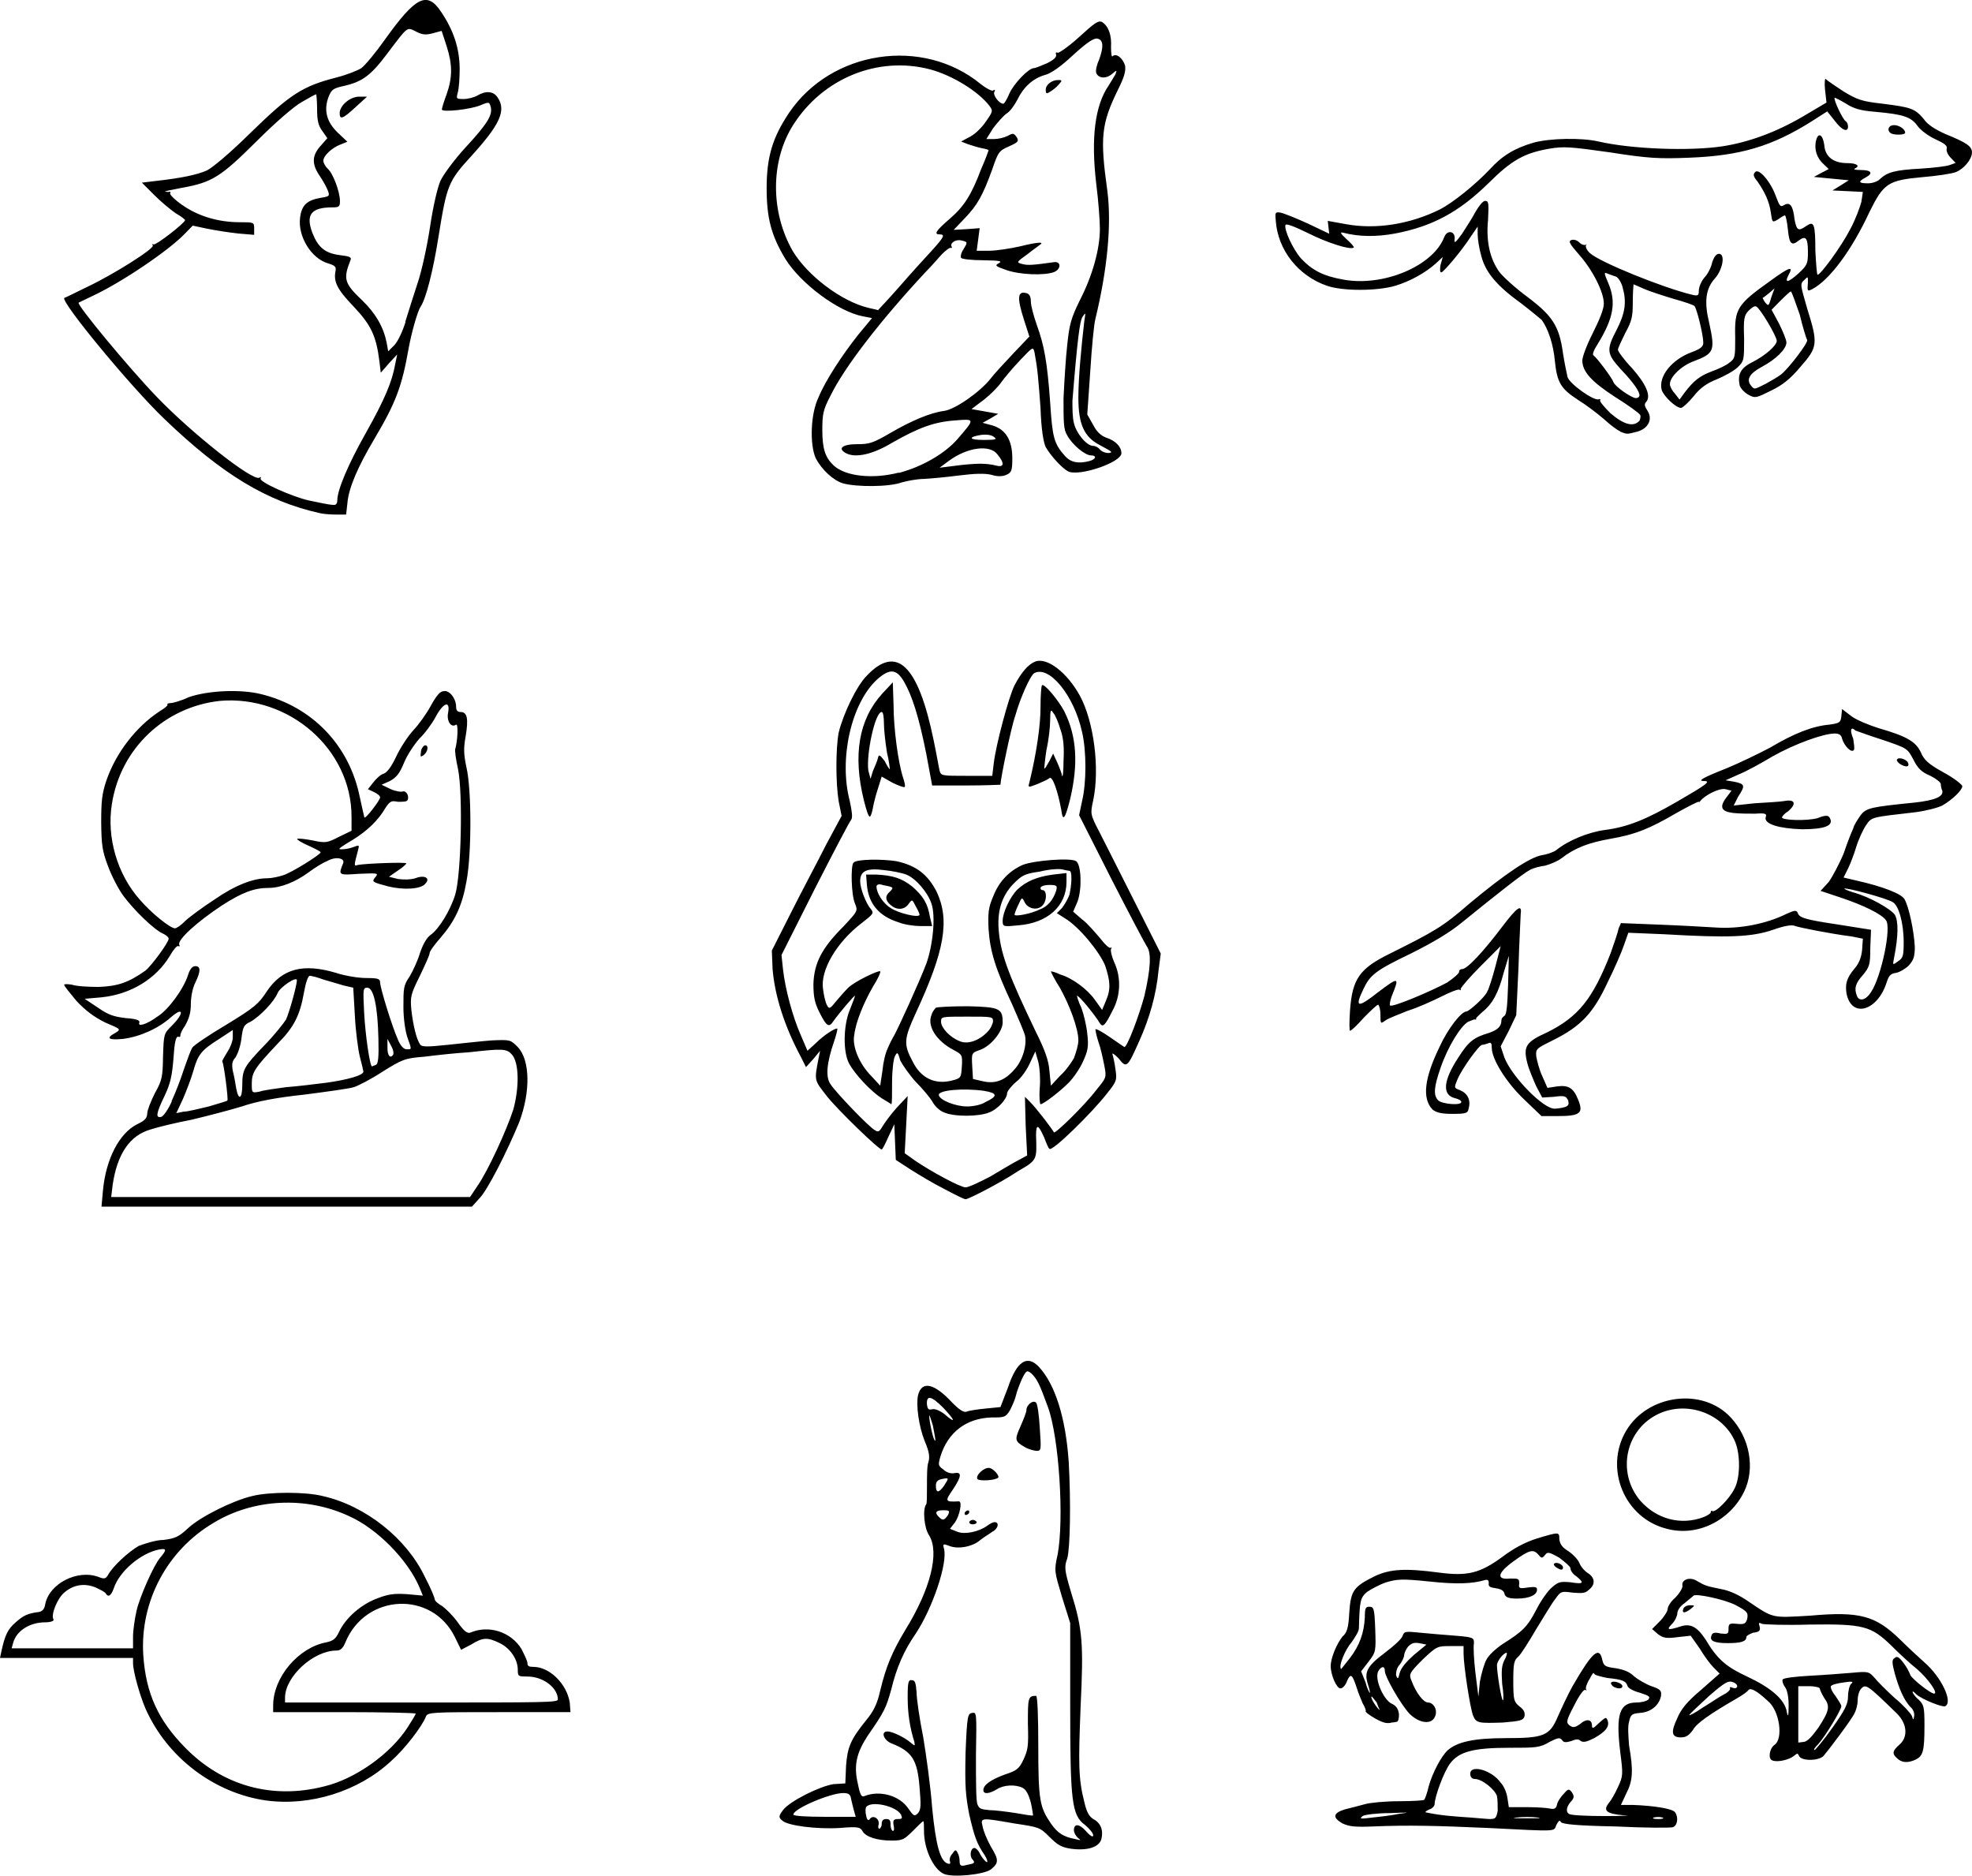 <?xml version="1.0" encoding="UTF-8" standalone="no"?>
<svg
     xmlns:dc="http://purl.org/dc/elements/1.1/"
     xmlns:cc="http://creativecommons.org/ns#"
     xmlns:rdf="http://www.w3.org/1999/02/22-rdf-syntax-ns#"
     xmlns:svg="http://www.w3.org/2000/svg"
     xmlns="http://www.w3.org/2000/svg"
     xmlns:sodipodi="http://sodipodi.sourceforge.net/DTD/sodipodi-0.dtd"
     xmlns:inkscape="http://www.inkscape.org/namespaces/inkscape"
     inkscape:version="1.1-dev (1:0.92.0+devel+202003131352+8c7fb13)"
     sodipodi:docname="wolves.svg"
     viewBox="0 0 265.7 252.7"
     height="252.7"
     width="265.7"
     id="svg2110"
     version="1.1">
    <defs
         id="defs2114" />
    <sodipodi:namedview
         inkscape:current-layer="g2118"
         inkscape:window-maximized="1"
         inkscape:window-y="27"
         inkscape:window-x="0"
         inkscape:cy="106.6"
         inkscape:cx="124.5"
         inkscape:zoom="2.634"
         showgrid="false"
         id="namedview2112"
         inkscape:window-height="983"
         inkscape:window-width="1920"
         inkscape:pageshadow="2"
         inkscape:pageopacity="0"
         guidetolerance="10"
         gridtolerance="10"
         objecttolerance="10"
         borderopacity="1"
         bordercolor="#666666"
         pagecolor="#ffffff" />
    <g
         transform="translate(-7.805,23.76)"
         id="g2118"
         inkscape:label="Image"
         inkscape:groupmode="layer">
        <path
             id="path2211"
             d="m 135,228.7 c -1.4,-0.6 -2.7,-3.3 -2.7,-5.8 0,-0.7 0,-1.3 -0.1,-1.3 -0.1,0 -0.7,0.6 -1.4,1.3 -1.2,1.2 -1.4,1.3 -2.9,1.3 -1.9,0 -3.5,-0.5 -3.9,-1.3 -0.3,-0.5 -0.6,-0.6 -3,-0.4 -3.1,0.2 -7.1,-0.3 -7.8,-1 -0.5,-0.4 -0.5,-0.6 0.1,-1.4 0.9,-1.2 4.9,-3.2 6.8,-3.5 l 1.6,-0.1 0.1,-2.4 c 0.2,-2.5 0.6,-3.5 2.7,-6.1 1,-1.2 1.5,-2.2 1.9,-4 0.8,-3.3 1.6,-5.2 3.4,-8.2 3.4,-5.5 4.6,-10.4 3.2,-12.7 -0.7,-1 -0.9,-3.6 -0.4,-4.2 0.1,-0.1 0.1,-1.2 0.1,-2.5 0,-1.3 0,-2.7 0.2,-3.2 0.2,-0.7 0.1,-1.4 -0.5,-2.8 -0.8,-2 -1.2,-4.9 -0.9,-6.2 0.5,-2 2.2,-1.6 4.6,1 1,1 1.6,1.4 2,1.2 0.2,-0.1 1.4,-0.3 2.5,-0.4 l 2,-0.2 1,-2.6 c 1.2,-3.6 2.6,-4.5 4.2,-2.8 2.2,2.4 3.6,6.9 4,12.8 0.3,5.4 0.2,11.6 -0.2,13 -0.4,1.1 -0.4,1.5 0.5,4.5 1.6,5.1 1.7,7 1.3,15.5 -0.3,7.6 -0.3,9.7 0.5,12.8 0.3,1.3 0.6,1.9 1.2,2.3 1,0.5 1.4,1.5 1.1,2.7 -0.3,1.1 -1.9,1.6 -4.1,1.3 -1.3,-0.2 -1.8,-0.5 -2.9,-1.6 -1.3,-1.3 -1.4,-1.3 -4.7,-1.8 -4.6,-0.8 -4.6,-0.8 -4.3,0.4 0.1,0.6 0.6,1.8 1.1,2.7 1.1,1.8 1.1,2.2 0,3.1 -1,0.7 -5.1,1.1 -6.3,0.6 z m 4,-1.5 c 0.1,-0.1 0,-0.3 -0.2,-0.5 -0.4,-0.5 -0.2,-1.5 0.3,-1.5 0.2,0 0.6,0.4 0.8,0.9 0.3,0.5 0.7,1 0.9,1 0.1,0 0,-0.4 -0.3,-0.9 -1.1,-1.6 -1.4,-2.5 -2.1,-5.5 -0.5,-2.6 -0.6,-3.8 -0.5,-8.3 0.2,-5.1 0.3,-5.3 0.9,-5.4 0.6,-0.1 0.6,0 0.5,5.7 0,3.3 0,6.2 0.2,6.6 0.2,0.6 0.5,0.7 1.6,0.8 0.7,0 2.3,0.2 3.6,0.4 1.2,0.2 2.2,0.4 2.3,0.3 0,0 -0.1,-0.8 -0.3,-1.7 -0.3,-1.1 -0.6,-1.7 -1.1,-2 -1,-0.5 -2.6,-0.4 -3.5,0.2 -1,0.6 -1.8,0.7 -1.8,0.1 0,-0.7 1,-1.4 2.9,-2.1 1.5,-0.5 1.9,-0.7 2.5,-2 0.6,-1.3 0.7,-1.8 0.6,-4.8 0,-3.5 0,-3.8 1.1,-3.8 0.2,0 0.3,2.9 0.3,6.8 0,7.3 0.2,8.2 1.7,10.4 0.9,1.3 1.7,1.8 3.3,2.1 0.8,0.2 0.8,0.2 0.3,-0.2 -0.3,-0.3 -0.5,-0.7 -0.5,-1 0,-0.9 0.7,-0.9 1.6,0.1 0.6,0.7 1,0.9 1,0.6 0,-0.3 -0.5,-0.9 -1.1,-1.4 -1.8,-1.3 -2,-3.2 -2,-16.1 v -11.1 l -1.1,-3.5 c -1,-3.4 -1.1,-3.5 -0.6,-5.7 0.9,-4.8 0.2,-15.8 -1.3,-19.9 -1.1,-3 -1.4,-3.7 -2.2,-4.5 -0.6,-0.5 -0.7,-0.5 -1.3,0.7 -0.3,0.7 -0.7,1.7 -0.8,2.2 -0.1,0.5 -0.5,1.4 -0.8,2 -0.6,1 -0.8,1 -2.5,1 -3.4,0.1 -5.9,2 -6.9,5.3 -0.3,1.1 -0.3,1.2 0.4,1.7 0.4,0.4 1,0.6 1.5,0.5 1,-0.2 1,0.4 -0.2,2.2 -1.1,1.6 -1.1,1.7 0.8,1.6 0.5,0 0.1,1.9 -0.5,2.8 l -0.7,0.9 1,0.4 c 1,0.4 2.9,0 4,-0.8 0.4,-0.3 0.8,-0.5 1,-0.5 0.7,0 0.5,0.9 -0.3,1.3 -0.4,0.3 -1.1,0.7 -1.6,1.1 -1,0.9 -3,1.3 -4.2,0.8 -0.8,-0.3 -0.9,-0.3 -0.7,0.4 0.5,1.9 -1.5,7.9 -3.8,11.4 -1.6,2.3 -2.6,4.6 -3.3,7.5 -0.7,2.5 -0.9,3 -3.2,6.3 -1.5,2.3 -1.9,4 -1.3,6.5 0.3,1.5 0.5,1.8 0.9,1.6 2,-0.8 4.7,-0.1 5.9,1.7 0.7,1 0.8,1.1 1.3,0.6 0.4,-0.5 0.4,-1.1 0.2,-3.5 -0.3,-3.7 -1,-4.8 -3.8,-5.9 -1,-0.4 -1.5,-1.6 -0.5,-1.6 0.6,0 2.3,0.8 3.1,1.5 0.6,0.5 0.6,0.5 0.5,-0.1 -0.6,-1.9 -0.9,-3.8 -0.9,-6 0,-2.1 0.1,-2.4 0.6,-2.3 0.4,0 0.5,0.4 0.6,1.6 0,0.9 0.4,3.6 0.9,6.1 0.4,2.4 1,6.7 1.2,9.5 0.5,5.1 1.1,7.2 2.1,7.5 0.3,0.1 0.4,0 0.3,-0.3 -0.1,-0.2 0,-0.7 0.3,-1 0.4,-0.6 0.5,-0.6 0.7,-0.2 0.2,0.3 0.3,0.8 0.3,1.2 0,0.6 0.2,0.7 0.9,0.5 0.5,-0.1 1,-0.2 1,-0.3 z m -0.6,-45.9 c 0,-0.1 0.2,-0.3 0.5,-0.3 0.2,0 0.5,0.2 0.5,0.3 0,0.2 -0.3,0.3 -0.5,0.3 -0.3,0 -0.5,-0.1 -0.5,-0.3 z m -0.6,-1.3 c 0.2,-0.3 0.6,-0.4 0.6,-0.1 0,0.2 -0.1,0.3 -0.3,0.4 -0.2,0.1 -0.4,0 -0.3,-0.3 z m 1.7,-4.5 c -0.3,-0.5 0.9,-1.6 1.6,-1.5 0.6,0.1 1.4,1.1 1.2,1.3 -0.4,0.4 -2.6,0.5 -2.8,0.2 z m 6.4,-4.3 c -1.4,-0.8 -1.4,-1 -0.6,-2.8 0.4,-0.9 0.8,-1.9 0.8,-2.2 0,-0.7 0.9,-1.4 1.3,-1 0.2,0.2 0.4,1.7 0.5,3.4 0.2,2.9 0.2,3.1 -0.4,3.1 -0.3,0 -1.1,-0.2 -1.6,-0.5 z m -17.7,50.9 c -0.1,-0.6 0,-0.8 0.6,-0.8 0.6,0 0.6,-0.1 0.4,-0.6 -0.7,-1.2 -4.1,-1.9 -4.7,-1 -0.1,0.2 -0.1,0.7 0,1.1 0.1,0.6 0.3,0.8 0.5,0.5 0.4,-0.6 1.3,-0.1 1.2,0.7 -0.1,0.3 -0.1,0.6 0.1,0.6 0.1,0 0.3,-0.3 0.3,-0.6 0,-0.5 0.2,-0.7 0.6,-0.7 0.5,0 0.6,0.2 0.6,0.8 0,0.5 0.2,0.8 0.3,0.8 0.2,0 0.2,-0.3 0.1,-0.8 z m -5.3,-1.8 c -0.1,-0.4 -0.3,-1.1 -0.4,-1.6 -0.1,-0.7 -0.3,-0.9 -1.1,-0.9 -1.7,0 -6.7,2.1 -6.7,2.9 0,0.2 1.9,0.3 4.2,0.3 h 4.2 z m 12.6,-39.9 c 0.3,-0.6 0.3,-0.7 -0.6,-0.7 -1,0 -1.2,0.3 -0.6,0.9 0.5,0.5 0.7,0.5 1.2,-0.2 z m -0.5,-4 c 0.7,-1.1 0.7,-1.1 -0.3,-0.9 -0.5,0.1 -0.8,0.3 -0.8,0.9 0,1 0.4,1 1.1,0 z m -1.5,-8.1 c -0.3,-1 -0.5,-1.6 -0.5,-1.3 0,0.7 0.6,3.5 0.8,3.3 0.1,0 -0.1,-0.9 -0.3,-2 z m 1.4,-2.4 c -1.6,-1.6 -2.3,-1.8 -2.2,-0.4 0.1,0.6 0.2,0.7 0.7,0.6 0.3,-0.1 0.9,0.1 1.6,0.6 1.6,1.4 1.6,1 -0.1,-0.8 z m 73.3,56.6 c -6.8,-0.3 -10.7,-0.4 -15.4,-0.2 -2.5,0.1 -3.2,0 -4.1,-0.4 -1.4,-0.8 -1.3,-1.4 0.3,-1.9 0.8,-0.2 2,-0.5 2.7,-0.7 0.7,-0.2 2.7,-0.4 4.6,-0.4 1.8,0 3.4,-0.1 3.4,-0.2 0.1,-0.1 0.4,-0.9 0.6,-1.8 0.5,-1.8 1.7,-4.1 2.6,-4.9 1.3,-1.1 3.5,-1.6 7.8,-1.6 5.1,0 5.9,-0.3 7,-2.9 0.4,-0.9 1.3,-2.9 2.1,-4.3 2.5,-4.3 3.5,-5.3 3.9,-3.3 0.2,0.8 0.4,0.9 1.9,1.1 1.1,0.2 1.8,0.5 2.4,1.1 0.5,0.4 1.5,1 2.3,1.3 1.2,0.4 1.4,0.6 1.3,1.3 -0.2,1.2 -1.3,2.2 -2.8,2.3 -1.1,0.1 -1.3,0.2 -1.5,1.2 -0.2,0.6 -0.1,1.9 0,3.2 0.6,3.4 0.5,4.8 -0.4,6.5 l -0.7,1.5 h 1.6 c 2.8,0.1 5.4,0.5 5.7,1 0.5,0.7 0.3,1.8 -0.3,2 -0.3,0.1 -3.7,0.1 -7.7,-0.1 -5.2,-0.1 -7.2,-0.3 -7.4,-0.6 -0.1,-0.3 -0.3,-0.2 -0.6,0.4 -0.4,0.9 0.5,0.9 -9.3,0.4 z m -11.9,-1.9 c 1.6,-0.2 1.4,-0.2 -1.2,-0.1 -1.7,0 -3.4,0.2 -3.7,0.4 -0.5,0.4 -0.3,0.4 1.3,0.2 1,-0.1 2.7,-0.3 3.6,-0.5 z m 13.3,-0.4 c 0,-0.6 0,-1.5 -0.1,-2 -0.3,-0.9 -2,-2.3 -3,-2.3 -0.3,0 -0.6,-0.2 -0.6,-0.7 0,-1.3 2.9,-0.5 4.1,1.2 0.4,0.4 0.8,1.3 0.9,2 l 0.2,1.3 h 2.5 c 1.3,0 2.7,0.1 3.1,0.2 0.5,0.1 0.8,0 0.9,-0.6 0.1,-0.4 0.5,-1 0.9,-1.4 0.6,-0.7 0.7,-0.7 1.1,-0.2 0.3,0.5 0.3,0.7 0,1.1 -0.7,0.7 -0.9,1.5 -0.4,1.8 0.2,0.2 2.4,0.3 5,0.3 2.5,0 3.6,-0.1 2.4,-0.1 -2.3,-0.2 -2.9,-0.6 -2,-1.7 0.2,-0.2 0.8,-1.2 1.2,-2.1 0.7,-1.5 0.7,-1.7 0.3,-4.8 -0.6,-5 -0.1,-6.6 2.2,-6.6 0.7,0 1.4,-0.2 1.6,-0.4 0.3,-0.4 0.1,-0.5 -1.1,-0.9 -0.8,-0.2 -1.6,-0.6 -1.7,-0.9 -0.2,-0.7 -0.7,-0.9 -2.7,-1.1 -1,-0.2 -1.8,-0.4 -1.8,-0.6 -0.1,-0.2 -0.3,0.1 -0.6,0.7 -0.4,0.6 -0.6,1.3 -0.5,1.4 0.1,0.2 0.1,0.2 -0.1,0.1 -0.2,-0.1 -0.8,0.7 -1.5,2.1 -1.1,2.1 -1.1,2.3 -0.6,2.7 0.4,0.3 0.7,0.3 1.4,-0.2 0.9,-0.8 1.6,-0.6 1.6,0.2 0,0.5 0.2,0.4 0.9,-0.3 0.9,-0.8 1,-0.9 1.2,-0.4 0.3,0.8 -0.2,1.5 -1.8,2.4 -1,0.5 -1.4,0.6 -1.8,0.4 -0.3,-0.3 -0.6,-0.3 -1.3,0 -0.7,0.2 -1,0.2 -1.2,-0.1 -0.3,-0.4 -0.5,-0.4 -1.7,0.2 -1.3,0.8 -1.9,0.8 -5.4,0.8 -4.8,0 -6.8,0.5 -8,2.1 -0.8,1 -2.1,4.5 -2.1,5.5 0,0.2 -0.3,0.6 -0.7,0.7 -0.4,0.2 -0.6,0.3 -0.5,0.4 1,0.2 1.9,0.4 4.6,0.6 1.8,0.1 3.6,0.3 4,0.3 0.8,0 0.9,-0.1 1.1,-1.1 z m 15.5,-16.8 c -0.2,-0.2 -0.3,-0.4 -0.2,-0.5 0.3,-0.3 1.5,0.1 1.5,0.5 0,0.4 -0.7,0.4 -1.3,0 z M 215,221.1 c -0.7,-0.1 -2.1,-0.1 -2.9,0 -0.8,0.1 -0.2,0.1 1.4,0.1 1.6,0 2.2,0 1.5,-0.1 z m 16.8,0 c -0.3,-0.1 -0.8,-0.1 -1.2,0 -0.2,0.1 0,0.2 0.6,0.2 0.6,0 0.9,-0.1 0.6,-0.2 z M 43.65,218.8 c -7,-1 -13.34,-5.8 -16.25,-12.4 -0.77,-1.8 -1.67,-5 -1.67,-6.1 v -0.7 H 16.77 7.805 l 0.19,-0.9 c 0.48,-2.2 0.87,-3 1.92,-3.9 1.035,-0.9 1.545,-1.2 3.175,-1.4 0.42,-0.1 0.71,-0.4 0.8,-1 0.51,-2.8 4.35,-4.8 7.23,-3.7 0.74,0.3 0.93,0.2 1.19,-0.2 0.7,-1.3 2.82,-3.2 4.19,-4 0.83,-0.3 2.31,-0.8 3.33,-0.8 1.57,-0.2 2.05,-0.4 3.33,-1.6 1.76,-1.6 6.05,-3.7 8.57,-4.3 2.28,-0.6 7.33,-0.6 9.6,0 5.73,1.3 11.27,5.7 13.73,10.9 0.74,1.4 1.32,2.8 1.32,3 0,0.2 0.44,0.6 0.99,0.9 0.54,0.4 1.47,1.3 2.11,2.2 0.83,1.2 1.28,1.5 1.66,1.4 2.53,-1.1 5.53,-0.1 6.93,2.2 0.4,0.8 0.8,1.6 0.8,1.9 0,0.4 0.2,0.5 0.8,0.5 2.2,0 4.5,2.3 4.9,4.8 l 0.1,1.3 h -9.62 c -8.9,0 -9.67,0 -9.86,0.6 -0.51,1.3 -2.78,4.3 -4.7,6 -4.42,4.1 -10.92,6.1 -16.84,5.3 z m 7.84,-1.9 c 4.2,-1 8.97,-4.4 11.27,-8 0.58,-0.9 1.06,-1.7 1.06,-1.8 0,-0.1 -4.32,-0.2 -9.61,-0.2 h -9.6 V 206 c 0,-3.8 3.4,-7.8 7.14,-8.5 0.96,-0.2 1.31,-0.5 1.73,-1.4 0.89,-1.9 2.97,-3.7 5.09,-4.5 1.53,-0.6 2.3,-0.7 4.03,-0.6 l 2.18,0.2 -0.45,-1.1 c -1.57,-3.7 -5.67,-7.9 -9.48,-9.6 -5.76,-2.7 -12.86,-2.4 -18.27,0.9 -6.27,3.7 -9.92,10.6 -9.47,17.8 0.35,5.2 2.02,8.8 5.66,12.5 5,5.1 11.68,7 18.72,5.2 z m 31.48,-11.7 c 0,-1.6 -2,-3.1 -4.1,-3.1 -1.2,0 -1.3,0 -1.3,-0.9 0,-1.4 -1,-2.9 -2.43,-3.6 -1.66,-0.8 -2.24,-0.8 -3.87,0.2 l -1.34,0.7 -0.83,-1.7 c -3.08,-6.3 -12.04,-5.9 -14.76,0.7 -0.32,0.8 -0.67,1.1 -1.18,1.1 -3.14,0 -6.91,3.5 -6.95,6.3 v 0.7 h 18.41 c 16.35,0 18.35,0 18.35,-0.4 z m -57.24,-8.5 c 0,-0.8 0.23,-2.4 0.48,-3.5 0.45,-1.9 2.31,-6.1 3.17,-7.1 0.93,-1.1 0.9,-1.3 -0.19,-1.1 -2.43,0.5 -5.28,2.9 -6.05,5.2 -0.35,1 -0.74,1.3 -1.09,0.7 -0.13,-0.2 -0.73,-0.5 -1.37,-0.8 -1.48,-0.6 -2.95,-0.4 -4.23,0.7 -0.93,0.8 -1.82,3 -1.44,3.6 0.13,0.2 -0.35,0.4 -1.12,0.4 -2.05,0 -3.81,1.1 -4.295,2.7 l -0.22,0.8 h 8.165 8.19 z m 220.87,16.7 c -0.6,-0.2 -0.4,-1.6 0.3,-2.1 1.2,-0.8 0.7,-4.6 -0.9,-5.9 -1.5,-1.4 -2.3,-1.8 -2.6,-1.5 -0.1,0.2 -0.8,0.7 -1.5,1.1 -3.8,2.2 -5.5,3.4 -6,4.3 -0.5,0.7 -0.9,1 -1.6,1 -1.3,0 -1.4,-0.7 -0.5,-2.6 0.5,-1.2 1.3,-2.2 3.2,-3.8 l 2.5,-2.2 -0.8,-0.8 c -0.5,-0.5 -1.3,-1.6 -1.9,-2.6 l -1.2,-1.7 -1.8,0.2 c -1.5,0.2 -1.9,0.1 -2.6,-0.4 l -0.8,-0.7 1,-1 c 0.6,-0.6 1.1,-1.4 1.1,-1.7 0,-0.3 0.4,-1 1,-1.5 0.6,-0.6 1,-1.3 1,-1.6 -0.2,-0.8 0.9,-1.3 1.9,-0.7 1.2,0.7 1.3,0.7 3.2,1.1 1.2,0.2 2.5,0.8 3.8,1.7 3.4,2.3 3.1,2.2 8.3,1.9 6.7,-0.6 8.8,0 12.1,3.2 0.9,0.9 2.4,2.3 3.3,3.1 2.2,1.9 3.9,5.3 2.8,5.9 -0.3,0.2 -3.1,-0.9 -3.9,-1.6 -0.3,-0.3 -0.5,-0.5 -0.5,-0.3 0,0.1 0.3,0.6 0.8,1 0.7,0.7 0.8,0.9 0.8,3.5 0,3.5 -0.2,4.1 -1.2,4.6 -1.1,0.5 -1.9,0.4 -2.5,-0.2 -0.7,-0.6 -0.6,-1 0.3,-1.8 1.2,-1 1.1,-2.8 -0.3,-4.2 -4,-3.9 -4.2,-4 -4.8,-3.4 -0.3,0.3 -0.5,1 -0.5,1.6 0,0.6 -0.2,1.3 -0.4,1.7 -0.4,0.9 -3.6,5.1 -4.2,5.8 -0.7,0.7 -3,0.7 -3.3,0 -0.2,-0.4 -0.2,-0.4 -0.7,0 -0.6,0.5 -2.2,0.9 -2.9,0.6 z m 8.1,-4.4 c 1.7,-2.4 2.1,-3.2 2.1,-4.2 0,-0.7 0.2,-1.5 0.4,-1.7 0.4,-0.3 0.2,-0.4 -1,-0.2 -0.8,0.1 -1.6,0.3 -1.7,0.5 -0.1,0.1 0.1,0.7 0.6,1.3 0.4,0.6 0.8,1.2 0.8,1.4 0,0.5 -2.2,4.1 -3.1,5.1 -0.5,0.5 -0.7,0.8 -0.5,0.8 0.1,0 1.2,-1.3 2.4,-3 z m -1.9,0 c 1.5,-2.3 1.6,-2.9 0.8,-4 -0.3,-0.5 -0.6,-1.1 -0.6,-1.3 0,-0.1 -0.6,-0.3 -1.5,-0.3 h -1.4 v 3.8 3.8 l 0.8,-0.1 c 0.5,-0.1 1.1,-0.8 1.9,-1.9 z m 12.4,-2.8 c -0.9,-1 -1.5,-2.4 -2.1,-4.5 -0.4,-1.5 -0.4,-1.9 0,-2.1 0.3,-0.3 0.6,-0.1 1.2,0.7 0.4,0.5 0.8,1.3 0.9,1.6 0.2,0.5 2.7,2.5 3.2,2.5 0.6,0 -0.8,-2 -2.3,-3.3 -0.9,-0.7 -2.5,-2.2 -3.5,-3.2 -2.7,-2.6 -3.7,-2.9 -11,-2.8 -3.2,0.1 -6.1,0 -6.4,-0.1 -0.4,-0.2 -0.5,-0.2 -0.3,0.4 0.1,0.5 0,0.7 -0.9,0.8 -0.5,0.2 -0.9,0.4 -0.9,0.6 0,0.6 -0.8,0.8 -2.5,0.8 -1.8,0 -2.5,-0.3 -2.2,-1 0.1,-0.4 0.4,-0.5 1.2,-0.3 1,0.1 1.1,0.1 1.1,-0.6 0,-0.7 0.1,-0.8 1.1,-0.7 1,0.1 1.2,0 1.4,-0.6 0.2,-0.9 0,-1.1 -1.5,-1.9 -1.5,-0.8 -5.4,-1.6 -5.7,-1.3 -0.1,0.1 -0.6,0.5 -1.2,1 -0.6,0.4 -1,1 -1,1.4 0,0.3 -0.3,1 -0.7,1.4 -0.8,0.8 -0.6,0.9 1,0.4 1.4,-0.5 2.3,-0.1 3.5,1.7 1.6,2.7 2.8,3.7 5.6,5 3.2,1.5 4.9,3 5.3,4.5 0.2,1.1 0.3,1 0.3,-0.6 0,-1.2 -0.2,-2.1 -0.5,-2.5 -0.3,-0.4 -0.4,-0.9 -0.3,-1 0.1,-0.2 1.7,-0.4 3.6,-0.5 1.9,-0.1 4.5,-0.3 5.7,-0.4 2.2,-0.2 2.3,-0.2 3.1,0.7 0.4,0.5 1.6,1.7 2.7,2.7 1.1,0.9 2.1,2 2.3,2.4 0.2,0.6 0.2,0.6 0.3,0.1 0.1,-0.4 -0.1,-1 -0.5,-1.3 z M 234.6,193 c 0.1,-0.3 0.5,-0.5 0.9,-0.5 0.7,0 0.7,0 0.1,0.5 -0.8,0.6 -1.2,0.6 -1,0 z m 5.5,11.5 c 0.6,-0.3 0.9,-0.7 0.8,-0.8 -0.1,-0.2 0.1,-0.2 0.3,-0.1 0.8,0.3 0.9,-0.4 0.2,-0.7 -0.7,-0.3 -1.1,-0.1 -3.3,1.8 -1.4,1.3 -2.6,2.4 -2.7,2.6 0,0.1 0.8,-0.3 1.8,-1 1,-0.6 2.3,-1.5 2.9,-1.8 z m -45.8,3.8 c -0.8,-0.2 -2.5,-1.3 -2.5,-1.5 0.1,-0.1 -0.1,-0.6 -0.4,-1.1 -0.2,-0.5 -0.6,-1.4 -0.8,-2.1 -0.6,-1.8 -0.8,-2 -1.3,-0.9 -0.2,0.6 -0.6,1 -0.9,1 -0.5,0 -1.3,-1.8 -1.3,-3 0,-1.1 0.8,-3 1.6,-4 0.6,-0.5 0.8,-1.2 0.9,-3.2 0.2,-3 0.6,-3.5 3.4,-4.9 2.1,-1 4.2,-1.1 8.7,-0.5 3.8,0.5 5.5,0.1 8.5,-2.1 1.6,-1.2 3.1,-2 4.7,-2.5 3,-0.9 3,-0.9 3,0.1 0.1,0.7 0.4,1.1 1.2,1.6 0.6,0.4 1.3,1.1 1.5,1.6 0.2,0.5 0.7,1.1 1.2,1.4 0.9,0.6 1,1.5 0.1,2.2 -0.5,0.5 -0.9,0.5 -2.2,0.4 -1.5,-0.2 -1.6,-0.2 -2.3,0.8 -0.5,0.6 -1.6,2.5 -2.6,4.1 -1,1.7 -2,3.3 -2.4,3.7 -0.6,0.5 -0.7,0.9 -0.7,3.3 0,2.6 0.1,2.8 0.8,3.4 0.7,0.5 0.8,0.9 0.7,1.4 -0.2,0.5 -0.5,0.6 -2.9,0.8 -3.2,0.1 -3.6,0.1 -4,-0.9 -0.4,-0.9 -1.3,-6.8 -1.3,-8.4 v -1 h -1.8 c -1.7,0 -1.8,0 -3.7,1.8 -1.8,1.8 -1.9,2 -1.5,2.9 0.6,1.6 1.6,2.9 2.2,2.9 0.8,0 1.4,1.1 0.9,2 -0.5,1 -2.1,0.8 -3.4,-0.5 -1.2,-1.3 -3.3,-5 -3.3,-5.7 0,-0.8 -0.5,-0.7 -0.9,0 -0.5,1 0.6,3.6 1.7,4.3 0.7,0.3 1,0.7 1.1,1.5 0,0.5 -0.1,1 -0.3,1 -0.1,0 -0.4,0.1 -0.7,0.1 -0.2,0.1 -0.7,0.1 -1,0 z m -1,-2.7 c -0.4,-0.5 -0.7,-0.9 -0.7,-0.8 -0.2,0.2 0.9,1.8 1.1,1.8 0,0 -0.2,-0.4 -0.4,-1 z m 16.9,-2.5 c -0.1,-1.7 -0.1,-2.4 0.3,-3.2 0.3,-0.5 0.4,-1 0.3,-1 -0.4,0 -1.3,1.1 -1.3,1.7 0,1 0.6,4.7 0.8,4.7 0.1,0 0.1,-1 -0.1,-2.2 z m -2.1,-3.3 c 0.3,-0.6 1.3,-1.5 2.2,-2.1 2.7,-1.7 3.3,-2.3 4.5,-4.6 0.6,-1.2 1.6,-2.6 2.1,-3 0.9,-0.8 1.2,-0.8 2.5,-0.7 1.8,0.3 1.9,0.1 0.8,-0.8 -0.5,-0.3 -0.8,-0.8 -0.8,-1.1 0,-0.2 -0.7,-0.8 -1.5,-1.4 -1.4,-0.8 -1.6,-0.8 -1.9,-0.4 -0.4,0.5 -0.5,0.5 -0.9,0 -0.7,-0.8 -1.2,-0.7 -3.4,0.9 -2.2,1.6 -2.3,2.5 -0.4,2.3 1.1,0 1.2,0 1.2,0.7 -0.1,0.6 0,0.7 1.2,0.5 0.9,-0.1 1.2,-0.1 1.2,0.3 0,0.7 -1,1.2 -2.7,1.2 -1.2,0 -1.6,-0.2 -1.7,-0.7 -0.1,-0.4 -0.5,-0.6 -1.2,-0.7 -0.7,-0.1 -1,-0.2 -0.9,-0.7 0,-0.3 -0.1,-0.5 -0.5,-0.4 -1.7,0.5 -3.8,0.6 -7.5,0.2 -3.8,-0.4 -4.4,-0.3 -5.8,0.1 -0.9,0.3 -2,0.9 -2.6,1.3 -0.9,0.8 -1,1.1 -1.1,4.9 0,0.4 -0.5,1.2 -1,1.9 -0.8,0.9 -1.8,3.2 -1.4,3.6 0,0 0.5,-0.6 1.2,-1.5 1.3,-1.7 1.9,-3.4 2,-5.5 0,-1.2 0.1,-1.4 0.6,-1.4 0.6,0 0.7,0.2 0.8,3 0.1,3 0.1,3.1 -0.9,4.4 l -1,1.3 0.6,1.5 c 0.2,0.8 0.5,1.4 0.6,1.4 0,-0.1 -0.1,-0.6 -0.3,-1.2 -0.5,-1.6 -0.1,-2.4 2.3,-4.2 1.2,-0.9 2.3,-1.9 2.4,-2.3 0.2,-0.6 0.4,-0.6 2.4,-0.4 1.1,0.1 3.2,0.3 4.7,0.4 2.5,0.2 2.5,0.3 2.5,1 -0.1,0.5 0,2.3 0.2,4 l 0.4,3.2 0.2,-2 c 0.2,-1.1 0.6,-2.5 0.9,-3 z m 9.4,-12.4 c -0.3,-0.2 -0.4,-0.4 -0.3,-0.5 0.3,-0.3 1.2,0.1 1.2,0.5 0,0.4 -0.3,0.4 -0.9,0 z m -19.2,11.8 1.7,-1.4 -1,-0.2 c -0.7,-0.1 -1,0 -1.5,0.5 -0.3,0.4 -0.5,0.9 -0.5,1.1 0,0.3 -0.3,0.9 -0.6,1.3 -0.4,0.4 -0.5,1 -0.5,1.4 0.2,0.6 0.3,0.6 0.5,-0.3 0.2,-0.7 0.9,-1.5 1.9,-2.4 z m 34.1,-17 c -5.7,-1.4 -8.5,-8.1 -5.5,-13.2 2.9,-4.9 10.3,-5.9 14.1,-1.8 2.6,2.8 3.3,6.9 1.8,10 -1.9,3.9 -6.3,6.1 -10.4,5 z m 5,-1.6 c 0.5,-0.2 0.9,-0.5 0.9,-0.6 0,-0.2 0.1,-0.3 0.2,-0.2 0.4,0.3 2.3,-1.6 3,-3 0.8,-1.5 0.8,-4.6 0.1,-6.3 -1.6,-3.8 -6.4,-5.6 -10.3,-3.8 -4.5,2.1 -5.7,7.9 -2.5,11.7 2.2,2.5 5.5,3.4 8.6,2.2 z M 21.67,136.7 c 0.38,-4.3 2.21,-7.8 4.61,-9 1.05,-0.5 1.34,-0.8 1.37,-1.5 0,-0.4 0.48,-1.6 1.03,-2.7 0.96,-1.7 1.05,-2.2 1.09,-4.9 0.1,-3.1 0.1,-3.1 1.21,-4.2 1.7,-1.7 1.54,-2.6 -0.16,-1.1 -1.69,1.5 -4.13,2.6 -6.43,2.9 -1.99,0.2 -2.37,-0.1 -1.06,-0.8 0.8,-0.5 0.8,-0.5 -1.34,-1.4 -1.6,-0.8 -2.63,-1.6 -3.87,-2.9 -0.9,-1.1 -1.67,-2 -1.67,-2.2 0,-0.1 0.48,-0.1 1.06,0 0.54,0.2 2.17,0.3 3.58,0.3 2.63,-0.1 4.04,-0.6 6.31,-2.2 0.86,-0.7 3.13,-3.8 3.13,-4.3 0,-0.2 -0.35,-0.5 -0.8,-0.7 -1.15,-0.5 -3.87,-3.14 -5.28,-5.04 -0.67,-0.9 -1.6,-2.7 -2.08,-4 -0.8,-2.1 -0.89,-2.9 -0.93,-5.9 0,-2.9 0.1,-3.9 0.71,-5.7 1.28,-3.7 3.97,-7.2 7.17,-9.3 0.67,-0.4 1.15,-0.8 1.05,-0.9 -0.1,-0.1 0.13,-0.2 0.42,-0.2 0.29,0 1.41,-0.3 2.46,-0.8 2.6,-0.9 6.98,-1.1 9.76,-0.4 6.88,1.7 11.88,6.9 13.28,13.9 0.29,1.3 0.55,2.5 0.61,2.7 0.1,0.3 2.12,-2.3 2.12,-2.7 0,-0.2 -0.36,-0.5 -0.8,-0.7 l -0.84,-0.4 0.71,-0.9 c 0.38,-0.5 1.02,-1.1 1.44,-1.2 0.48,-0.2 1.05,-1 1.66,-2.3 0.51,-1.1 1.54,-2.7 2.27,-3.5 0.77,-0.8 1.83,-2.3 2.37,-3.3 0.71,-1.3 1.25,-2 1.73,-2 0.8,-0.2 1.7,1 1.7,2.1 0,0.5 0.19,0.7 0.6,0.7 0.9,0 1.09,0.9 0.68,3.3 -0.29,1.6 -0.26,2.4 0.12,4.2 0.68,2.9 0.71,11.5 0,15.3 -0.58,3.3 -1.54,5.34 -3.52,7.64 -0.8,0.9 -1.44,1.8 -1.44,2 0,0.3 -0.61,1.6 -1.32,3.1 -1.24,2.5 -1.31,2.8 -1.15,4.6 0.23,2 0.67,3.9 1.15,4.6 0.2,0.4 0.9,0.4 3.75,0.1 1.92,-0.2 4.61,-0.5 5.95,-0.6 2.49,-0.1 2.49,-0.1 3.49,0.9 1.7,1.8 1.7,6.1 0.2,10.1 -1.6,3.9 -4.33,9.3 -5.39,10.3 l -0.99,1.1 H 46.44 21.48 Z M 72.14,136 c 1.4,-2 3.93,-7.5 4.83,-10.3 0.8,-2.9 0.8,-6.3 -0.2,-7.4 -0.7,-0.8 -1.3,-0.8 -5.75,-0.3 -1.76,0.1 -4.48,0.4 -6.05,0.6 -2.66,0.2 -3.01,0.4 -5.6,2 -1.51,1 -3.27,1.9 -3.88,2.1 -0.6,0.2 -3.58,0.6 -6.62,1 -3.78,0.4 -6.43,0.9 -8.48,1.6 -1.63,0.5 -4.7,1.3 -6.82,1.8 -2.11,0.4 -4.57,1 -5.47,1.3 -2.81,0.8 -4.51,3.3 -5.12,7.5 l -0.19,1.6 H 46.95 71.14 Z M 30.92,124.6 c 0.51,-1.1 1.25,-3 1.66,-4.3 0.45,-1.3 0.93,-2.6 1.12,-2.9 0.16,-0.3 2.21,-1.7 4.58,-3.1 3.77,-2.3 4.38,-2.8 5.47,-4.5 2.08,-3.1 4.93,-3.8 9.31,-2.5 1.19,0.4 3.04,0.7 4.07,0.7 1.6,0 1.89,0.1 1.89,0.6 0,0.7 1.6,5.9 2.4,7.7 0.38,0.9 0.8,1.3 1.18,1.3 0.7,0 0.7,0.1 0.1,-1.6 -0.28,-0.8 -0.54,-2.5 -0.54,-4.1 0,-2.5 0,-2.9 0.83,-4.1 0.48,-0.8 1.12,-2.2 1.41,-3.2 0.38,-1.1 0.86,-2 1.41,-2.4 1.15,-0.8 2.69,-3.34 3.33,-5.44 0.8,-2.6 1.05,-13.6 0.38,-16.9 -0.29,-1.3 -0.45,-2.5 -0.38,-2.7 0.32,-1.1 0.44,-3.4 0.12,-3.3 -0.67,0.5 -1.31,-0.5 -1.08,-1.6 0.32,-1.7 -0.64,-1.4 -1.7,0.6 -0.48,0.9 -1.44,2.2 -2.18,2.9 -0.7,0.8 -1.63,2.2 -2.04,3.2 -0.61,1.5 -1.03,2 -1.92,2.5 l -1.12,0.5 1.24,0.6 c 0.68,0.3 1.41,0.4 1.64,0.3 0.48,-0.1 0.89,0.7 0.6,1.2 -0.12,0.2 -0.67,0.2 -1.28,0.2 -0.99,-0.2 -1.12,-0.1 -2.04,1.4 -1.09,1.6 -2.57,2.9 -4.84,4.2 -1.09,0.7 -1.25,0.8 -0.7,0.8 0.38,0 1.09,-0.1 1.57,-0.3 0.8,-0.3 0.83,-0.3 0.64,0.4 -0.58,2.2 -0.58,2.2 0,2 1.22,-0.2 6.5,-0.4 6.5,-0.2 0,0.1 -0.55,0.6 -1.19,1 l -1.15,0.8 1.22,0.3 c 0.76,0.1 1.66,0.1 2.33,-0.1 1.28,-0.5 2.05,0 1.38,0.7 -0.58,0.8 -2.98,0.9 -5.03,0.4 -2.2,-0.6 -2.27,-0.6 -1.69,-1.3 0.41,-0.5 0.22,-0.5 -2.21,-0.4 -2.85,0.2 -2.82,0.2 -2.18,-1.4 0.32,-0.7 -0.99,-1 -2.17,-0.3 -0.55,0.2 -1.67,0.9 -2.47,1.5 -1.76,1.3 -3.77,2.1 -5.37,2.1 -1.96,0 -3.59,0.6 -6.37,2.4 -3.23,2.14 -5.92,4.54 -5.7,5.24 0.1,0.2 0.1,0.3 -0.13,0.2 -0.16,-0.1 -0.67,0.5 -1.12,1.3 -1.85,3.1 -5.28,5.2 -9.21,5.6 l -2.28,0.2 1.8,1.2 c 1.44,1 2.14,1.2 3.74,1.4 1.44,0.1 1.95,0.3 1.83,0.6 -0.26,0.6 0.92,0.3 2.43,-0.8 1.47,-0.9 3.52,-3.7 4.13,-5.6 0.25,-0.8 0.57,-1.2 0.99,-1.2 0.73,0 0.73,0.7 0,2.2 -0.36,0.7 -0.61,1.9 -0.61,2.9 0,1.2 -0.26,2 -0.77,2.9 -0.42,0.6 -0.7,1.2 -0.64,1.4 0,0.1 -0.13,0.2 -0.32,0.1 -0.29,0 -0.48,0.8 -0.61,2.9 -0.19,2.4 -0.41,3.4 -1.21,5.1 -1.16,2.4 -1.22,3 -0.42,2.8 0.29,-0.1 0.93,-1 1.41,-2.1 z m 33.6,-47.04 c 0,-0.4 0.29,-0.8 0.51,-0.9 0.55,-0.1 0.48,0.8 -0.13,1.3 -0.44,0.3 -0.48,0.3 -0.38,-0.4 z M 35.94,125.3 c 1.31,-0.4 2.43,-0.7 2.5,-0.8 0.16,-0.1 -0.48,-5 -0.67,-5.2 -0.1,-0.1 0.22,-0.6 0.64,-1.3 0.41,-0.6 0.76,-1.5 0.76,-2 v -1 l -1.82,1.2 c -2.4,1.5 -2.88,2.1 -3.49,4.3 -0.29,1 -0.93,2.7 -1.41,3.8 l -0.89,1.9 0.99,-0.2 c 0.58,0 2.08,-0.4 3.39,-0.7 z m 4.51,-2.9 c 0,-2.1 0.26,-2.5 3.04,-5.4 1.28,-1.3 2.53,-2.9 2.85,-3.4 0.42,-0.9 1.44,-4.5 1.47,-5.3 0,-0.6 -2.24,0.9 -2.59,1.7 -0.48,1.2 -2.43,3.2 -3.68,3.9 -0.89,0.4 -1.02,0.7 -1.21,2.3 -0.13,1 -0.48,2 -0.8,2.5 -0.45,0.5 -0.52,0.9 -0.36,1.8 0.16,0.6 0.36,1.7 0.45,2.3 0.32,1.8 0.83,1.5 0.83,-0.4 z m 5.92,0.3 c 1.41,-0.1 3.88,-0.4 5.44,-0.6 2.85,-0.4 4.96,-1 4.96,-1.5 0,-0.1 -0.22,-1 -0.48,-2 -0.25,-1 -0.57,-3.5 -0.67,-5.5 L 55.4,109.3 54.09,109 c -0.74,-0.2 -1.96,-0.6 -2.72,-0.8 -0.8,-0.3 -1.6,-0.5 -1.83,-0.5 -0.22,0 -0.54,0.9 -0.77,2.2 -0.57,3.2 -1.34,4.7 -3.61,7 -3.01,3.2 -3.43,3.8 -3.43,5.3 0,1.3 0,1.3 1.06,1.1 0.54,-0.2 2.18,-0.4 3.58,-0.6 z m 12.07,-3 c 0.32,-0.1 0.42,-1 0.35,-3.6 -0.1,-4.3 -0.64,-6.8 -1.5,-6.8 -0.58,0 -0.58,0.2 -0.42,3.4 0.16,3 0.77,7.2 1.06,7.2 0,0 0.25,-0.1 0.51,-0.2 z m 2.34,-1.4 c 0.1,-0.2 0,-0.7 -0.29,-1.2 l -0.48,-0.9 v 1.2 c 0,1.1 0.38,1.5 0.8,0.9 z m -28.01,-18 c 0.58,-0.54 2.34,-1.84 3.88,-2.84 2.88,-2 5.28,-2.9 7.16,-2.9 0.58,0 1.51,-0.2 2.12,-0.4 1.08,-0.3 5.08,-2.8 5.08,-3.1 0,-0.1 -0.76,-0.5 -1.66,-0.9 -0.9,-0.4 -1.57,-0.8 -1.5,-0.9 0.1,-0.1 1.02,0 2.08,0.2 1.79,0.4 2.01,0.3 3.58,-0.5 l 1.66,-0.8 v -1.9 c 0,-9.1 -8.44,-16.4 -17.72,-15.6 -7.43,0.8 -13.41,6.4 -14.57,13.9 -0.73,4.5 0.74,9.5 3.78,12.9 1.54,1.8 4.1,3.84 4.71,3.84 0.22,0 0.83,-0.4 1.4,-1 z M 135,136.4 c -1.4,-0.7 -3.4,-1.9 -4.5,-2.6 l -2,-1.3 -0.1,-2.4 -0.1,-2.4 -0.8,1.7 c -0.4,0.9 -0.8,1.7 -0.9,1.7 -0.4,0 -5.9,-5.3 -7.4,-7.2 -1.7,-2.2 -1.7,-2 -1.1,-5.1 l 0.2,-1 -0.9,1.1 -1,1.1 -0.7,-1.4 c -2.2,-4.1 -3.5,-8.2 -3.8,-11.8 l -0.1,-2.5 2.6,-5.14 c 1.4,-2.8 3.6,-6.9 4.7,-9.1 l 2.1,-3.9 -0.4,-2 c -0.4,-2.5 -0.4,-7 0,-9.2 0.6,-2.5 2.4,-6.3 3.8,-7.7 4,-4.2 6.9,-1.5 9,8.7 0.4,1.9 0.7,3.7 0.8,4.1 0.2,0.7 0.3,0.7 3.7,0.7 h 3.4 l 0.2,-1.7 c 0.3,-2.5 2,-8.9 2.8,-10.5 0.9,-1.7 1.8,-2.8 2.8,-3.2 1.6,-0.6 4.3,1.5 6,4.6 1.9,3.5 2.7,9.8 1.8,14.1 -0.4,1.8 -0.4,1.9 0.8,4.2 0.6,1.2 2.8,5.5 4.7,9.3 l 3.6,7.14 -0.3,2.3 c -0.3,3.2 -1.2,6.4 -2.6,9.5 -1.6,3.6 -1.7,3.7 -2.8,2.3 -0.5,-0.5 -0.9,-0.8 -0.8,-0.5 0.1,0.3 0.3,1.2 0.4,2 0.2,1.4 0.2,1.6 -1.1,3.2 -2,2.6 -7.5,8 -7.8,7.5 -0.1,0 -0.4,-0.7 -0.7,-1.5 -0.8,-1.8 -1.1,-1.9 -1.1,-0.3 0.1,3.3 0.2,3.3 -2.4,4.8 -2.4,1.6 -6.7,3.8 -7.1,3.8 -0.2,0 -1.4,-0.6 -2.9,-1.4 z m 6.3,-1.7 c 1.5,-0.9 3.2,-1.9 3.8,-2.2 l 1.1,-0.6 -0.2,-4 -0.1,-3.9 0.7,0.7 c 0.5,0.5 1.3,1.5 2,2.4 0.6,0.8 1.2,1.6 1.2,1.7 0.2,0.2 4.2,-3.7 5.7,-5.7 1.4,-1.7 1.4,-1.7 1.1,-3.3 -0.2,-1 -0.5,-2.4 -0.8,-3.2 -0.3,-0.9 -0.4,-1.6 -0.4,-1.7 0.1,-0.1 1,0.4 2,1.1 1,0.7 1.9,1.3 1.9,1.3 0.4,0 2,-4.3 2.7,-6.9 0.8,-3.5 1,-5.8 0.3,-6.7 -0.2,-0.3 -2.4,-4.44 -4.8,-9.14 l -4.3,-8.5 0.4,-1.9 c 0.6,-2.5 0.6,-6.7 0,-9.3 -1.1,-5 -4.5,-9.1 -6.5,-7.9 -0.5,0.4 -1.8,3.2 -2.5,5.7 -0.6,1.7 -2,8.6 -2,9.3 0,0 -2.1,0.1 -4.6,0.1 h -4.6 l -0.8,-4.3 c -1,-5 -1.9,-7.8 -3,-9.7 -1,-1.7 -1.9,-1.8 -3.6,-0.3 -3.5,3.2 -5.2,10.7 -3.7,16.4 0.3,1.4 0.4,2.2 0.2,2.5 -0.2,0.2 -2.4,4.4 -4.9,9.3 l -4.5,8.94 0.2,1.9 c 0.3,2.7 1.3,6.4 2.4,8.9 l 0.9,2.1 1.1,-1 c 1.1,-1.1 2.5,-2 2.9,-2 0.1,0 -0.1,0.8 -0.4,1.7 -1,2.9 -1.2,4.8 -0.5,5.8 0.7,1.1 5.3,5.9 6,6.2 0.4,0.3 0.6,0.2 1,-0.5 0.3,-0.5 1.1,-1.6 1.9,-2.5 l 1.5,-1.6 -0.2,3.9 -0.2,3.8 1.4,1 c 2.2,1.5 6.1,3.6 6.8,3.6 0.4,0 1.9,-0.7 3.4,-1.5 z m -6.3,-8.6 c -0.6,-0.2 -1.3,-0.9 -1.6,-1.5 -0.3,-0.5 -1.3,-1.7 -2.2,-2.6 -0.9,-1 -1.8,-2.3 -2.1,-2.9 -0.3,-1.1 -0.4,-1.2 -0.7,-0.6 -0.2,0.3 -0.4,1.9 -0.4,3.5 0,1.6 0,3 -0.1,3 0,0 -0.6,-0.4 -1.3,-0.8 -1.4,-0.9 -3.6,-3.2 -4.4,-4.7 -0.8,-1.5 -0.8,-5 0.1,-7.2 0.4,-1 0.7,-1.8 0.7,-1.9 0,-0.2 -2.2,2.4 -2.9,3.4 -0.6,0.9 -0.9,0.8 -1.9,-1.2 -0.6,-1.2 -0.8,-2 -0.8,-3.8 0.1,-2.8 1.1,-4.8 4,-7.7 2,-2.14 2,-2.14 1.6,-3.14 -0.5,-1.1 -0.6,-5.1 -0.2,-5.5 0.4,-0.5 3.9,-0.5 5.8,-0.2 2.7,0.6 4.2,1.8 5.4,4.1 1.8,3.84 1.1,7.94 -2.8,16.34 -1.6,3.5 -1.7,4.2 -0.4,6.6 1.1,2.2 3,3.1 5.3,2.5 1.2,-0.3 1.2,-0.4 1.3,-1.9 0.1,-1.6 0,-1.6 -1.1,-2.2 -2.3,-1.2 -3.6,-3.2 -3,-4.7 0.1,-0.4 0.4,-0.8 0.6,-1 0.2,-0.1 2.1,-0.2 4.3,-0.2 4.3,0.1 4.7,0.3 4.7,2.2 0,1.2 -1.6,3.2 -3.1,3.7 -1.1,0.4 -1.1,0.4 -1,2.2 l 0.1,1.7 1.3,0.3 c 1.7,0.4 3,-0.1 4.3,-1.6 1.1,-1.2 1.7,-3.3 1.4,-4.6 -0.1,-0.4 -0.9,-2.3 -1.7,-4.1 -2.3,-4.9 -3,-7.2 -3.2,-10.2 -0.1,-2.24 0,-2.94 0.6,-4.34 0.8,-2.1 2.2,-3.5 4,-4.3 1.5,-0.6 6.5,-1 7.2,-0.5 0.7,0.5 0.8,3.7 0.2,5.4 l -0.6,1.4 1.2,1.04 c 0.7,0.5 1.7,1.7 2.4,2.5 0.7,0.9 1.3,1.5 1.5,1.3 0.1,-0.1 0.1,0 0,0.2 -0.1,0.2 0.1,1 0.4,1.7 1,2.1 0.9,4.6 -0.2,6.6 -1,2 -1.3,2.3 -1.7,1.7 -0.5,-0.9 -2.9,-3.9 -3.1,-3.7 0,0 0.2,0.8 0.6,1.6 0.3,0.8 0.7,2.4 0.8,3.5 0.2,1.7 0.1,2.3 -0.6,3.8 -0.4,0.9 -1.3,2.2 -1.9,2.8 -1.2,1.2 -3.4,2.9 -3.8,2.9 -0.1,0 -0.2,-1 -0.1,-2.2 0.1,-1.2 0,-2.7 -0.2,-3.5 l -0.4,-1.4 -0.7,1.5 c -0.4,0.9 -1.2,2.1 -1.9,2.6 -0.7,0.6 -1.2,1.3 -1.2,1.5 0,0.8 -1.3,2.2 -2.4,2.6 -1.4,0.6 -4.8,0.6 -6.1,0 z m 5.6,-1.4 c 1.7,-0.8 1.6,-1.2 -0.2,-1.5 -2.8,-0.4 -6.3,-0.1 -6.1,0.6 0.2,0.7 2.3,1.5 3.8,1.5 0.8,0 1.9,-0.2 2.5,-0.6 z m -13.2,-7.2 c 0.2,-0.5 0.6,-1.3 0.9,-1.8 0.6,-1.1 3.3,-7 4.3,-9.6 0.9,-2.5 1.3,-6.44 0.7,-8.14 -0.5,-1.5 -2.1,-3.4 -3.4,-3.9 -0.5,-0.2 -1.9,-0.5 -3,-0.6 -2.3,-0.3 -3.2,0.1 -3.2,1.5 0,1 0.8,3 1.4,3.7 0.5,0.6 0.4,0.7 -1.2,1.94 -3.4,2.6 -5.6,6.4 -5.2,8.9 0.1,0.8 0.3,1.7 0.5,2.1 0.3,0.6 0.4,0.6 1.2,-0.4 0.5,-0.6 1.2,-1.4 1.7,-1.9 0.8,-0.8 4.1,-2.4 4.3,-2.2 0.1,0.1 -0.3,1 -1,2.1 -1.2,2.1 -2.3,4.7 -2.5,6.5 -0.3,1.5 0.7,3.9 2.3,5.5 l 1.2,1.3 0.3,-2 c 0.1,-1.1 0.4,-2.4 0.7,-3 z m 1.5,-17 c -2.7,-0.84 -4.1,-2.54 -4.3,-5.14 l -0.1,-1.3 h 1.3 c 2.3,0.1 3.5,0.5 4.9,1.6 1.5,1.3 2.1,2.3 2.4,4.1 l 0.3,1.24 h -1.6 c -0.8,0 -2.2,-0.2 -2.9,-0.5 z m 2.8,-1.04 c 0,-0.1 -0.2,-0.6 -0.5,-1.1 -0.5,-1 -0.5,-1 -1,-0.3 -0.6,0.8 -1.6,0.8 -2.4,0.1 -0.7,-0.6 -0.8,-1.2 -0.1,-1.8 0.6,-0.6 0.5,-0.6 -1,-0.9 -0.5,-0.2 -0.8,0 -0.8,0.2 0,0.9 0.9,2.3 1.9,2.9 1,0.7 3.9,1.4 3.9,0.9 z m 20.8,19.34 c 0.3,-0.8 0.6,-1.8 0.6,-2.4 0,-1.6 -1.2,-4.8 -2.5,-7.1 -0.7,-1.1 -1.2,-2.1 -1.2,-2.2 0.1,0 0.6,0.1 1.2,0.4 1.7,0.5 3.7,2 4.7,3.4 l 1,1.4 0.5,-1.2 c 0.7,-1.6 0.6,-2.7 -0.1,-4.8 -0.8,-1.9 -3.5,-5.2 -5.4,-6.34 l -1.1,-0.7 0.7,-0.7 c 0.3,-0.4 0.8,-1.2 1,-1.8 0.3,-1.3 0.4,-3.2 0,-3.2 -0.1,0 -0.6,-0.1 -1,-0.2 -0.5,-0.1 -1.8,0 -3,0.3 -2.1,0.3 -2.4,0.5 -3.6,1.7 -1.6,1.7 -2.2,3.8 -1.9,6.54 0.3,3.1 1.5,6.1 4.9,13.2 1.3,2.6 1.8,4 1.9,5.4 l 0.2,2 1.2,-1.3 c 0.7,-0.6 1.5,-1.7 1.9,-2.4 z m -9.6,-18.5 c 0,-1.14 1,-3.24 2,-4.24 1.2,-1.1 2.6,-1.7 4.8,-2 l 1.8,-0.2 v 1.2 c 0,3.2 -2.5,5.54 -6.5,5.84 -2,0.2 -2.1,0.2 -2.1,-0.6 z m 5,-1.54 c 1.1,-0.4 1.8,-1.3 2.2,-2.5 0.2,-0.7 0.1,-0.8 -0.9,-0.8 -0.7,0 -1.2,0.2 -1.2,0.4 0,0.2 0.1,0.3 0.3,0.3 0.5,0 0.6,1.2 0.1,1.9 -0.6,0.9 -2,0.7 -2.5,-0.2 -0.4,-0.8 -0.4,-0.8 -0.9,0.3 -0.3,0.6 -0.5,1.2 -0.5,1.3 0,0.3 2.2,-0.1 3.4,-0.7 z m -7,16.44 c 0.4,-0.4 0.7,-1.1 0.7,-1.4 0,-0.6 -0.2,-0.6 -3.5,-0.6 -3.5,0 -3.5,0 -3.5,0.7 0,0.8 1.2,2.1 2.5,2.6 1.1,0.5 2.7,-0.1 3.8,-1.3 z m 9.9,-29.84 c -0.5,-2.7 -1.2,-4.6 -1.6,-4.3 -0.2,0.2 -0.9,0.5 -1.6,0.8 -1.3,0.5 -1.3,0.5 -1.1,-0.2 1,-4.1 1.5,-7.8 1.5,-10.1 0,-1.6 0.1,-2.9 0.2,-3 0.3,-0.3 2.2,2 3,3.5 1.7,3.4 1.9,7.1 0.8,11.8 -0.7,2.8 -1,3.1 -1.2,1.5 z m -0.1,-10.8 c -0.3,-1 -0.7,-2 -1,-2.3 -0.3,-0.5 -0.4,-0.4 -0.4,1 0,0.9 -0.2,2.7 -0.5,4 -0.2,1.3 -0.3,2.5 -0.3,2.5 0.1,0.1 0.3,-0.3 0.7,-1 l 0.5,-1 0.6,1.3 c 0.3,0.7 0.6,1.5 0.6,1.7 0.1,0.3 0.2,-0.6 0.2,-2 0.1,-1.8 0,-3.1 -0.4,-4.2 z m -26.5,9.5 c -1.5,-6.1 -0.7,-10.9 2.5,-14.4 l 1.4,-1.5 0.1,3.1 c 0,3 0.6,7.7 1.3,9.8 0.2,0.6 0.3,1.1 0.2,1.2 -0.1,0.1 -0.9,-0.2 -1.7,-0.6 l -1.4,-0.8 -0.5,1.6 c -0.3,0.9 -0.6,2.1 -0.7,2.7 -0.1,0.6 -0.3,1.1 -0.4,1.1 -0.2,0 -0.5,-1 -0.8,-2.2 z m 1.9,-5.7 c 0.1,-0.5 0.2,-0.5 0.9,0.4 0.3,0.6 0.6,1.1 0.7,1.1 0,0 -0.1,-1.1 -0.4,-2.3 -0.2,-1.3 -0.4,-3 -0.4,-3.9 0,-0.8 -0.1,-1.5 -0.3,-1.5 -0.9,0 -2.1,5.7 -1.8,7.9 l 0.3,1.1 0.3,-1 c 0.3,-0.7 0.6,-1.4 0.7,-1.8 z m 87,45.94 c -2.4,-2.3 -4.3,-5.4 -4.3,-6.9 0,-0.6 -0.1,-0.8 -0.5,-0.6 -0.3,0.1 -0.6,0.2 -0.8,0.2 -0.4,0 -2.7,3.2 -3.3,4.6 -0.5,1.2 -0.5,1.2 0.3,1.5 1,0.4 1.5,1.3 1.2,2.4 -0.1,0.7 -0.3,0.8 -2.2,0.8 -1.6,0 -2.2,-0.2 -2.7,-0.6 -1.4,-1.5 -1.1,-4.2 1,-8.5 1.1,-2.4 2.9,-4.7 3.6,-4.7 0.3,0 2.5,-1.9 2.8,-2.7 0.2,-0.3 0.7,-1.9 1.1,-3.4 l 0.7,-2.7 -2.7,2.7 c -1.5,1.5 -2.7,2.9 -2.7,3.1 0.1,0.1 0,0.2 -0.1,0.1 -0.1,-0.2 -1.3,0.3 -2.5,0.9 -1.2,0.6 -3.2,1.5 -4.5,1.9 -1.2,0.5 -2.6,1 -3,1.3 -0.7,0.5 -0.7,0.5 -0.7,-0.8 0,-0.7 -0.2,-1.3 -0.3,-1.3 -0.2,0 -1,0.8 -1.9,1.7 -0.9,1 -1.7,1.8 -1.9,1.8 -0.1,0 -0.1,-1.2 0,-2.7 0.3,-4.3 1.3,-5.7 5.4,-7.7 6,-3 7.1,-3.6 10.7,-6.74 4.8,-4 8.1,-6.2 9.7,-6.5 0.7,-0.1 1.6,-0.4 2,-0.7 1.6,-1.3 4.3,-2.4 6.5,-2.7 3.1,-0.4 5.6,-1.4 9.9,-3.9 3.8,-2.2 4.5,-2.7 3.5,-2.7 -0.9,0 -0.3,-0.4 3,-1.7 1.7,-0.7 4.4,-2 5.9,-2.8 3.2,-1.9 5.7,-2.9 8,-3.1 1.4,-0.2 1.5,-0.3 1.6,-1.1 l 0.1,-1 1.3,1 c 0.7,0.5 2.4,1.2 3.7,1.6 3.8,1.1 4.9,1.8 5.6,3.2 0.4,1 1,1.6 3,2.7 1.5,0.8 2.6,1.7 2.6,1.9 0,0.5 -1.3,1.8 -2.7,2.6 -0.6,0.3 -2.1,0.7 -3.6,0.9 -6,0.7 -5.9,0.6 -6.7,1.8 -0.4,0.6 -1,1.9 -1.3,2.9 -0.3,1 -0.8,2.3 -1.1,2.9 l -0.6,1.2 1.7,0.4 c 3.6,0.8 6.1,1.8 6.5,2.5 0.6,1 1.3,4.34 1.4,6.44 0,1.4 -0.2,1.8 -0.8,2.5 -0.4,0.4 -1.2,0.9 -1.7,1 -0.8,0.1 -1,0.4 -1.3,1.3 -1.2,3.8 -4.7,4.9 -5.4,1.5 -0.2,-1.3 0,-2.1 1.1,-3.4 0.6,-0.7 0.9,-1.5 1,-2.5 l 0.1,-1.5 -1.5,-0.3 c -3.1,-0.4 -7,-1.2 -7.6,-1.4 -0.4,-0.2 -1.3,-0.1 -3,0.5 -2.9,1 -6.1,1.1 -14.7,0.6 l -4.8,-0.2 -0.6,1.7 c -0.3,0.9 -1.3,3.2 -2.2,5 -1.9,4.1 -3.6,5.9 -7.2,7.7 -2.4,1.2 -2.5,1.2 -2.4,2.3 0.1,0.5 0.4,1.8 0.8,2.6 l 0.7,1.6 1.3,-0.2 c 1.5,-0.2 2.2,0.2 2.8,1.7 0.8,1.9 0.4,2.3 -2.8,2.3 h -2.1 z m 5.5,1.1 c 0.6,-0.2 0.6,-0.4 0.5,-0.9 -0.3,-0.6 -0.5,-0.7 -1.9,-0.5 l -1.6,0.1 -0.8,-1.5 c -0.4,-0.9 -1,-2.3 -1.2,-3.1 -0.6,-2.3 -0.2,-2.9 2.7,-4.2 4.2,-2.1 6.1,-4.5 8.5,-10.6 0.5,-1.4 1,-2.9 1.1,-3.4 l 0.3,-0.7 5,0.2 c 2.7,0.1 6.3,0.3 7.9,0.4 3.1,0.2 6.7,-0.5 9.4,-1.84 1.1,-0.5 1.3,-0.5 1.5,-0.2 0.2,0.7 0.8,0.94 5.5,1.64 l 4.4,0.7 -0.1,2.4 c 0,2.3 -0.1,2.6 -1,3.7 -1,1.1 -1.2,1.8 -0.8,2.8 0.3,0.8 1.2,0.6 1.9,-0.5 1.4,-2.1 2.8,-8.8 2,-9.7 -0.6,-0.84 -3.1,-2.04 -6.1,-3.04 l -2.7,-0.9 1.1,-1.2 c 0.5,-0.7 1.4,-2.4 2,-3.8 0.5,-1.5 1.1,-3 1.3,-3.4 0.1,-0.5 0.6,-1.2 1,-1.8 0.8,-1 1.4,-1.1 7.3,-1.7 2.7,-0.3 3.9,-0.8 3.7,-1.6 -0.1,-0.2 -0.2,-0.6 -0.2,-0.9 0,-0.2 -0.6,-0.7 -1.4,-1.1 -1.2,-0.5 -1.7,-1 -2.3,-2.2 -0.8,-1.5 -0.8,-1.5 -4,-2.6 -1.9,-0.6 -3.5,-1.2 -3.8,-1.3 -0.6,-0.6 -0.8,-0.1 -0.3,1.1 0.1,0.7 0.2,1.3 0.1,1.5 -0.3,0.5 -1.3,-0.5 -1.6,-1.5 -0.1,-0.5 -0.4,-0.7 -1,-0.7 -1.5,0 -5.4,1.4 -8.4,3.1 -1.5,0.9 -3.5,2 -4.5,2.4 l -1.8,0.8 1.2,0.2 c 1.4,0.3 1.5,0.5 0.5,2 l -0.6,1.2 2.8,-0.3 c 1.6,-0.1 3.4,-0.2 4,-0.3 1.5,-0.3 1.7,0.4 0.5,1.4 -0.5,0.3 -0.8,0.7 -0.8,0.8 0,0.4 3.4,0.5 4.8,0.1 1,-0.4 1.4,-0.4 1.6,-0.1 0.7,1.1 -0.6,1.6 -3.7,1.6 -3.1,-0.1 -5.1,-0.7 -4.9,-1.6 0.2,-0.5 0,-0.6 -1.4,-0.5 -0.9,0 -2.2,0 -3,-0.1 -1.6,-0.2 -1.9,-0.8 -0.8,-2.2 l 0.6,-0.8 -0.8,-0.2 c -0.8,-0.2 -2.8,0.8 -3.4,1.6 -0.1,0.1 -0.2,0.2 -0.2,0.1 0,-0.1 -1.4,0.6 -3,1.5 -3.6,2.1 -5.5,2.9 -9,3.5 -2.8,0.5 -4.7,1.2 -6.5,2.6 -0.5,0.4 -1.5,0.8 -2.2,1 -0.7,0.1 -1.6,0.3 -2.1,0.6 -0.8,0.4 -4.5,3.3 -9.1,7.04 -1.7,1.4 -3.9,2.7 -6.9,4.2 -4.8,2.3 -5.5,2.9 -6.4,4.8 -1.2,2.5 -0.8,2.6 2,0.4 2.8,-2.1 2.9,-2.1 1.8,0.6 -0.2,0.6 -0.3,1.1 -0.2,1.2 0.3,0.3 5.7,-2 7.7,-3.1 0.9,-0.6 1.7,-1.3 1.6,-1.5 0,-0.2 0.2,-0.3 0.4,-0.3 0.7,0 2.9,-2.4 5.4,-5.7 2,-2.64 2.7,-3.14 2.5,-1.74 0,0.4 -0.2,3.74 -0.3,7.24 l -0.3,6.4 -1,2.1 -1.1,2.1 0.5,1.5 c 1,2.6 5.3,7 6.8,6.9 0.3,0 1,-0.1 1.3,-0.2 z m 45.2,-46.24 c -0.3,-0.2 -0.5,-0.5 -0.4,-0.6 0.2,-0.4 1.4,0 1.5,0.5 0.2,0.5 -0.3,0.6 -1.1,0.1 z m -59.1,45.54 c 0,-0.2 -0.4,-0.4 -0.8,-0.5 -1.8,-0.4 -1.7,-2.3 0.4,-5.5 1.4,-2.2 2.1,-2.7 4.1,-3.3 1.2,-0.4 1.7,-0.9 1.7,-1.7 0,-0.2 0.1,-0.4 0.4,-0.6 0.3,-0.2 0.4,-1.3 0.5,-4.2 l 0.1,-3.9 -0.7,2.3 c -0.7,2.7 -1.5,4.2 -2.9,5.3 -0.5,0.5 -0.9,0.8 -0.8,0.9 0,0.1 0,0.1 -0.1,0.1 -0.1,-0.1 -0.5,0.1 -1,0.3 -1,0.6 -2.7,3.3 -3.7,6.2 -0.9,2.6 -1,3.7 -0.3,4.4 0.6,0.5 3.1,0.7 3.1,0.2 z m 59.6,-21.5 c 0,-2.7 -0.7,-5.04 -1.5,-5.44 -0.8,-0.5 -6.3,-2 -6.5,-1.8 -0.1,0 0.5,0.3 1.2,0.5 2.2,0.6 5,2.2 5.6,3 0.5,0.84 0.5,2.84 -0.1,5.84 -0.2,1 -0.2,1 0.6,0.4 0.6,-0.4 0.7,-0.7 0.7,-2.5 z M 50.85,45.36 C 43.72,43.76 37.73,40.15 29.93,32.66 25.41,28.34 15.84,16.75 16.48,16.37 c 0.1,0 1.48,-0.71 3.14,-1.51 3.62,-1.72 9.12,-5.213 8.77,-5.563 -0.13,-0.13 -0.1,-0.2 0.13,-0.13 0.35,0.1 4.19,-2.88 4.22,-3.27 0,-0.1 -0.54,-0.51 -1.25,-0.92 -0.67,-0.45 -1.98,-1.54 -2.91,-2.47 l -1.66,-1.66 1.89,-0.23 c 3.42,-0.38 5.53,-0.83 6.84,-1.4 0.77,-0.36 3.24,-2.44 6.02,-5.19 5.22,-5.087 6.91,-6.177 11.39,-7.327 1.38,-0.35 2.88,-0.93 3.43,-1.28 0.51,-0.38 1.95,-2.11 3.17,-3.84 4.16,-5.82 5.69,-6.59 7.58,-3.74 1.7,2.53 2.46,4.89 2.5,7.58 0,1.31 -0.1,2.79 -0.26,3.3 -0.22,0.83 -0.19,0.86 0.8,0.86 0.58,0 1.41,-0.22 1.86,-0.48 1.15,-0.67 2.14,-0.57 2.68,0.23 1.25,1.757 0.35,3.677 -3.45,7.867 -3.2,3.49 -3.36,3.94 -4.51,11.1 -0.71,4.453 -1.67,8.233 -2.4,9.283 -0.39,0.58 -1.22,3.49 -1.6,5.61 -0.9,5.08 -1.7,7.26 -4.58,12.12 -2.31,3.88 -3.46,6.65 -3.65,8.55 l -0.19,1.7 h -1.47 c -0.8,0 -1.76,-0.1 -2.12,-0.2 z m 2.4,-1.7 c 0,-1.4 1.44,-4.83 3.88,-9.15 2.49,-4.44 3.49,-6.78 3.93,-9.24 l 0.26,-1.28 -1.12,1.21 -1.09,1.25 -0.19,-1.57 C 58.5,21.52 57.8,20.02 55.49,17.58 53.25,15.25 52.74,14.22 53,12.82 c 0.13,-0.64 0,-0.8 -1.06,-1.12 -2.21,-0.68 -4,-3.593 -3.71,-6.083 0.19,-1.7 0.9,-2.4 2.75,-2.72 1.22,-0.2 1.28,-0.23 0.99,-1 C 51.81,1.457 51.3,0.557 50.85,-0.113 49.8,-1.653 49.83,-2.803 50.98,-4.083 l 0.93,-1.06 -0.67,-0.96 c -0.55,-0.73 -0.71,-1.44 -0.71,-2.94 0,-1.117 -0.1,-2.017 -0.12,-2.017 -0.1,0 -0.93,0.45 -1.92,1.03 -1.09,0.607 -3.52,2.717 -6.12,5.307 -4.83,4.8 -5.98,5.54 -10.08,6.27 -1.4,0.26 -2.4,0.48 -2.24,0.51 0.2,0 0.45,0.1 0.58,0 0.16,0 0.19,0.1 0.1,0.22 -0.1,0.16 0.64,0.9 1.66,1.6 2.14,1.5 4.86,2.3 7.71,2.3 1.89,0 1.95,0 1.95,0.84 v 0.86 l -2.14,-0.18 c -1.22,-0.13 -3.07,-0.42 -4.16,-0.64 l -1.98,-0.42 -1.06,1.09 C 30.5,10.03 24.1,14.35 20.13,16.18 c -0.86,0.41 -1.66,0.8 -1.73,0.83 -0.35,0.19 6.63,8.64 10.53,12.7 4.74,4.93 12.96,11.43 13.83,10.88 0.19,-0.12 0.25,-0.1 0.16,0.1 -0.29,0.45 4.25,2.47 6.49,2.97 2.85,0.6 3.01,0.6 3.46,0.6 0.19,0 0.38,-0.2 0.38,-0.6 z M 62.41,19.6 c 0.38,-1.28 1.15,-3.62 1.66,-5.22 0.55,-1.6 1.28,-4.963 1.67,-7.523 0.41,-2.78 0.99,-5.28 1.4,-6.24 0.42,-0.89 1.89,-2.88 3.36,-4.48 2.98,-3.23 3.68,-4.38 3.43,-5.47 -0.19,-0.697 -0.23,-0.737 -1.35,-0.26 -1.34,0.58 -5.24,1 -5.24,0.58 0,-0.16 0.28,-1.087 0.64,-2.047 0.8,-2.27 0.8,-4 0,-6.49 l -0.67,-2.05 -1.18,0.32 c -0.96,0.25 -1.41,0.22 -2.27,-0.23 -1.25,-0.6 -1.03,-0.8 -3.81,2.88 -2.27,3.04 -3.4,3.88 -5.92,4.45 -1.44,0.32 -1.67,0.48 -2.08,1.54 -0.64,1.757 -0.23,3.327 1.28,4.767 l 1.28,1.21 -0.9,0.36 c -1.18,0.44 -2.34,1.53 -2.34,2.2 0,0.29 0.29,0.8 0.61,1.09 0.71,0.64 1.63,3.11 1.63,4.35 0,0.74 -0.12,0.84 -1.02,0.84 -2.88,0 -3.62,0.99 -2.69,3.45 0.77,1.95 1.7,2.723 3.68,2.983 1.38,0.16 1.63,0.29 1.44,0.7 -0.99,2.5 -0.83,3.11 1.57,5.38 1.83,1.76 2.88,3.61 3.3,5.66 l 0.22,1.22 0.8,-0.8 c 0.48,-0.48 1.12,-1.83 1.54,-3.17 z M 53.57,-8.503 c 0,-1.05 1.41,-2.237 2.63,-2.237 h 1.06 l -1.54,1.407 c -1.73,1.6 -2.15,1.76 -2.15,0.8 z M 121.4,41.36 c -1.3,-0.38 -2.9,-1.85 -3.7,-3.42 -0.8,-1.83 -0.7,-5.95 0.4,-8.19 0.9,-2.21 3.2,-5.73 5.4,-8.49 l 1.8,-2.17 -1.2,-0.23 c -3.3,-0.6 -8.4,-4.38 -10.5,-7.77 -1.9,-3.173 -2.5,-5.513 -2.5,-9.513 0,-4.19 0.8,-6.81 3,-10.11 5.7,-8.447 18,-10.297 25.8,-3.937 0.8,0.64 1.6,1.03 1.7,0.9 0.3,-0.16 0.3,-0.1 0.2,0.16 -0.3,0.38 0.6,1.627 1.2,1.627 0.1,0 0.5,-0.607 0.8,-1.367 0.6,-1.35 2.6,-3.43 3.3,-3.43 0.2,0 1,-0.32 1.8,-0.67 0.9,-0.45 1.3,-0.83 1.2,-1.15 -0.1,-0.26 0,-0.35 0.2,-0.26 0.1,0.13 1.5,-0.83 2.9,-2.11 2.1,-1.92 2.6,-2.27 3.1,-2.02 0.9,0.58 1.3,1.83 1.2,3.4 0,0.89 0.1,1.37 0.2,1.21 0.5,-0.48 1.4,0.26 1.7,1.28 0.1,0.74 -0.1,1.51 -1,3.3 -2.2,4.507 -2.4,6.367 -1.4,13.497 0.6,4.61 0,10.663 -1.6,17.283 -0.2,0.71 -0.5,3.91 -0.7,7.11 l -0.4,5.79 0.8,1.41 c 0.5,0.99 1.1,1.47 1.8,1.73 1.2,0.38 2,1.21 2,2.08 0,1.25 -5.8,3.2 -7.2,2.43 -0.8,-0.42 -2.3,-2.05 -3,-3.26 -0.3,-0.64 -0.6,-2.34 -0.7,-5.28 -0.3,-4.04 -0.4,-5.28 -0.8,-7.43 -0.2,-0.86 -0.2,-0.83 -2,1.06 -1,1.05 -2.1,2.37 -2.5,2.94 -0.4,0.58 -1.4,1.6 -2.3,2.31 l -1.7,1.28 1.8,0.32 1.8,0.32 -1,0.6 -1.1,0.61 1.3,0.35 c 1.8,0.52 2.7,1.99 2.7,4.42 0,1.66 -0.1,1.92 -0.8,2.24 -0.5,0.22 -1.2,0.26 -2,0 -0.9,-0.22 -2.2,-0.19 -4.5,0.1 -1.7,0.22 -3.8,0.41 -4.6,0.45 -0.8,0 -2.1,0.22 -3,0.47 -1.7,0.63 -6.1,0.63 -7.9,0.13 z m 7.5,-1.41 c 3.1,-0.8 6.2,-2.59 7.9,-4.54 2.4,-2.78 2.4,-2.75 -0.3,-2.53 -2.8,0.19 -4.9,0.96 -8.5,3.01 -2.6,1.57 -4.9,2.08 -6.2,1.41 -1.2,-0.64 -0.5,-1.22 1.5,-1.22 1.6,0 2.1,-0.13 4.4,-1.47 2.9,-1.7 5.5,-2.78 7.3,-3.01 1.5,-0.19 4.9,-2.59 6.3,-4.38 0.4,-0.55 1.8,-2.05 3,-3.33 l 2.2,-2.31 -0.7,-2.17 c -1,-3.11 -0.9,-4 0.3,-3.68 0.4,0.1 0.6,0.45 0.6,1.15 0,0.58 0.4,1.98 0.8,3.14 1,2.75 1.4,4.93 1.8,10.43 0.3,4.7 0.5,5.54 2,7.23 0.8,0.87 1.8,1.06 3.3,0.67 0.9,-0.25 1,-0.76 0.2,-0.76 -0.8,0 -2.5,-1.41 -3.2,-2.69 -0.5,-0.8 -0.5,-1.73 -0.5,-4.99 0.1,-2.21 0.3,-5.44 0.5,-7.21 0.3,-2.81 0.5,-3.55 1.7,-6.01 1.7,-3.3 2.7,-6.883 2.7,-9.633 0,-1.06 -0.2,-3.81 -0.5,-6.12 -0.7,-6.04 -0.2,-10.46 1.7,-13.207 0.3,-0.48 0.7,-1.16 0.9,-1.48 0.2,-0.6 0.2,-0.6 -0.4,-0.1 -0.8,0.73 -1.9,0.7 -2.2,-0.1 -0.1,-0.35 0.1,-1.15 0.4,-1.79 0.6,-1.66 0.6,-2.62 -0.2,-2.81 -0.5,-0.13 -1.4,0.48 -3.3,2.2 -1.6,1.51 -3,2.5 -3.8,2.69 -1.6,0.45 -2.9,1.63 -3.7,3.3 -0.4,0.767 -1,1.627 -1.5,1.917 -0.4,0.29 -1.2,1.18 -1.8,1.98 l -0.9,1.44 h 1 c 0.6,0 1.4,-0.19 1.9,-0.44 0.7,-0.39 0.8,-0.36 1.2,0.19 0.3,0.54 0.2,0.67 -1,1.21 -1.4,0.61 -1.5,0.77 -2.3,3.11 -1.3,3.58 -2,4.8 -3.7,6.59 l -1.5,1.57 1.8,-0.1 1.7,-0.13 -0.2,1.54 -0.2,1.503 h 1.7 c 0.9,0 2.8,-0.283 4.2,-0.603 2.2,-0.55 3.2,-0.61 2.7,-0.26 -0.1,0.1 -0.9,0.64 -1.7,1.283 -1.6,1.15 -1.6,1.15 -0.7,1.38 0.7,0.19 1.5,0.12 4.2,-0.26 1,-0.16 1,0.96 0,1.34 -1.3,0.48 -4.6,0.36 -6.4,-0.28 -1.5,-0.52 -1.6,-0.61 -1,-0.93 0.5,-0.29 0.1,-0.35 -2.1,-0.39 -1.6,0 -2.9,-0.16 -3,-0.32 -0.1,-0.19 0,-0.7 0.3,-1.123 0.6,-0.99 0.6,-1.02 -0.2,-1.21 -0.8,-0.23 -1.6,0.32 -1.4,0.77 0.1,0.16 0.1,0.25 -0.1,0.22 -0.1,-0.1 -0.7,0.35 -1.2,0.863 -0.5,0.55 -1.4,1.6 -2.2,2.4 -6.1,6.56 -10.9,12.77 -12.8,16.65 -1,1.92 -1.1,2.49 -1.1,4.64 0,2.52 0.4,3.68 1.5,4.73 1.6,1.51 5.3,1.89 8.8,0.99 z m 19.8,-51.62 c 0,-0.67 0.8,-1.31 1.7,-1.31 0.6,0 0.5,0.1 0,0.67 -0.3,0.36 -0.9,0.8 -1.2,0.96 -0.4,0.26 -0.5,0.2 -0.5,-0.32 z m -8.8,50.38 c 0.7,0 1.6,0.1 2.1,0.25 1.1,0.29 1.2,-0.29 0.2,-1.5 -1,-1.35 -4,-0.99 -6.5,0.83 l -1.3,0.96 2.1,-0.26 c 1.1,-0.16 2.6,-0.28 3.4,-0.28 z m 17.6,-1.6 c 0,-0.1 -0.8,-0.52 -1.5,-0.9 -2.1,-1.09 -2.9,-2.75 -2.9,-6.43 0,-2.63 0.4,-6.85 0.8,-10.28 0.2,-1.24 0.2,-1.24 -0.3,-0.48 -0.3,0.71 -0.6,2.5 -1.3,11.21 0,0.96 0,2.3 0.2,3 0.3,1.35 1.7,3.08 2.6,3.08 0.3,0 0.7,0.22 0.9,0.48 0.2,0.25 0.7,0.48 1.1,0.48 0.3,0 0.5,-0.1 0.4,-0.16 z m -15.8,-2.02 c -0.3,-0.26 -1,-0.35 -1.7,-0.26 -1.8,0.29 -1.7,0.68 0.4,0.68 1.6,0 1.8,-0.1 1.3,-0.42 z M 128.9,14.96 c 1.5,-1.73 3.5,-3.94 4.4,-4.9 1.7,-1.883 1.9,-2.243 1.1,-2.243 -0.8,0 -0.5,-0.48 1.3,-2.04 2,-1.7 3,-3.3 4.3,-6.76 0.6,-1.34 1,-2.49 1,-2.52 0,-0.1 -0.4,-0.2 -0.9,-0.29 -0.5,-0.1 -1.3,-0.35 -1.9,-0.55 l -0.9,-0.35 1.3,-0.7 c 0.7,-0.39 1.6,-1.31 2.1,-2.08 0.9,-1.28 0.9,-1.38 0.4,-2.05 -1.5,-1.947 -5,-4.097 -8,-4.897 -7,-1.82 -14.4,1.19 -18.4,7.457 -3.1,4.86 -3.1,11.74 -0.1,16.993 2,3.36 6.6,6.82 10.2,7.68 0.7,0.16 1.3,0.29 1.3,0.32 0,0 1.3,-1.37 2.8,-3.07 z m 97.2,19.39 c -0.4,-0.16 -1.4,-0.92 -2.2,-1.66 -0.9,-0.77 -2.4,-1.92 -3.5,-2.59 -2.3,-1.51 -2.8,-2.31 -3.1,-5.25 -0.2,-2.21 -0.9,-4.35 -1.8,-5.54 -0.3,-0.25 -1.5,-1.25 -2.7,-2.17 -3.2,-2.31 -4.8,-4.1 -5.4,-6.37 -0.3,-1.033 -0.5,-2.343 -0.5,-2.953 v -1.05 l -0.9,1.31 c -1.2,1.89 -3.7,4.833 -4,4.863 -0.2,0 -0.2,-0.48 -0.1,-1.02 l 0.3,-1.06 -0.9,0.84 c -1.5,1.34 -3.5,2.43 -5.5,3.04 -2.5,0.73 -7.1,0.73 -9.2,0 -3.9,-1.35 -6.6,-4.803 -6.9,-8.713 -0.1,-1.15 -0.1,-1.25 0.6,-1.15 0.5,0.1 2.1,0.74 3.7,1.47 l 2.9,1.38 -0.1,-0.87 -0.1,-0.86 2.5,0.45 c 4,0.73 8.6,0 12.6,-1.99 1.8,-0.92 4.8,-3.36 6.7,-5.37 1.7,-1.86 3.3,-2.85 5.9,-3.62 2.2,-0.61 6.5,-0.7 8.8,-0.16 4.5,1.03 12.3,1.31 16.7,0.64 3.5,-0.54 7.2,-1.89 10.8,-4 l 3.2,-1.89 -0.2,-1.757 c -0.1,-0.96 0,-1.6 0.1,-1.41 0.2,0.2 1.3,0.96 2.4,1.67 1.9,1.15 2.5,1.34 5.3,1.657 3.8,0.48 4.3,0.64 5.5,2.05 0.5,0.77 1.6,1.44 2.9,2.02 2.9,1.18 3.6,1.66 3.6,2.49 0,0.93 -1.1,2.24 -2.2,2.66 -0.5,0.19 -2.5,0.51 -4.5,0.67 -4.6,0.42 -5.2,0.83 -7.1,4.67 -2.4,5.19 -5.4,9.193 -7.7,10.403 -0.7,0.36 -0.7,0.29 -0.6,-0.96 0,-0.76 0,-0.76 -0.5,-0.25 -0.6,0.51 -0.5,0.7 0.4,3.84 1.5,4.77 1.4,5.21 -0.9,7.84 -1.4,1.66 -2.4,2.46 -4,3.23 -2,0.99 -2.1,1.03 -3,0.55 -0.5,-0.26 -1.1,-0.87 -1.2,-1.28 -0.3,-1.48 0.1,-2.34 1.8,-3.17 1.7,-0.87 3.2,-2.21 3.2,-2.82 0,-0.61 -2.3,-4.51 -2.8,-4.64 -0.2,-0.1 -0.6,0.19 -1,0.58 -0.6,0.64 -0.7,1.08 -0.6,3.74 0,2.91 0,3.04 -0.9,3.91 -0.5,0.48 -1.8,1.18 -2.8,1.6 -1.3,0.51 -2.2,1.12 -3.1,2.27 -0.7,0.86 -1.5,1.57 -1.7,1.57 -0.7,0 -2.3,-1.54 -2.6,-2.4 -0.5,-1.86 1.4,-4.13 4,-5.09 1.2,-0.45 1.6,-0.74 1.6,-1.28 0,-1.09 -0.9,-4.71 -1.2,-4.96 -0.1,-0.13 -1.4,-0.58 -2.8,-0.96 -1.4,-0.42 -3.2,-1 -4,-1.35 -0.7,-0.32 -1.4,-0.61 -1.4,-0.61 0,0 -0.1,1.06 -0.1,2.34 0,1.98 -0.1,2.56 -1,4.19 -0.5,1.03 -1,2.05 -1,2.28 0,0.22 0.8,1.34 1.9,2.49 1.9,2.15 2.6,3.75 1.9,4.55 -0.3,0.32 -0.2,0.6 0.2,1.21 0.7,1.12 0.1,2.37 -1.4,2.79 -1.4,0.35 -1.3,0.38 -2.3,0 z m 2.6,-1.4 c 0.1,-0.26 0.2,-0.61 0.1,-0.8 -0.1,-0.23 -1.6,-1.32 -3.4,-2.44 -3.2,-2.08 -4.4,-3.42 -4.4,-4.92 0,-0.45 0.6,-2.09 1.4,-3.65 0.9,-1.8 1.5,-3.24 1.5,-4 0,-1.6 -1.6,-4.68 -3.4,-6.66 -1.2,-1.383 -1.4,-1.733 -1,-1.893 0.3,-0.13 0.8,0 1.1,0.32 0.3,0.29 0.7,0.42 0.9,0.29 0.1,-0.16 0.1,-0.1 0,0.1 -0.1,0.19 0.1,0.64 0.5,1.023 1.3,1.22 9.9,4.7 13.8,5.63 0.8,0.19 0.9,0.1 0.9,-0.57 0,-0.42 0.3,-1.25 0.8,-1.8 0.5,-0.54 0.9,-1.47 1,-2.01 0.2,-0.61 0.5,-1.06 0.8,-1.12 1,-0.19 0.7,1.98 -0.4,3.26 -1.3,1.41 -1.5,3.2 -0.8,6.05 0.8,3.71 0.7,4.1 -2.1,5.15 -1.6,0.58 -3.2,2.08 -3.2,3.08 0,0.32 0.3,0.89 0.7,1.31 l 0.6,0.77 0.7,-0.96 c 1.2,-1.57 2,-2.21 3.6,-2.82 0.9,-0.32 2,-0.83 2.4,-1.18 0.8,-0.58 0.8,-0.77 0.8,-3.4 -0.1,-3.87 0.2,-4.41 4.8,-7.68 2.5,-1.82 3.1,-2.01 2.4,-0.77 -0.6,1.16 -0.1,1.09 1.3,-0.16 1.2,-1.12 1.3,-1.31 1.3,-2.91 0,-1.893 -0.3,-2.243 -1.2,-1.573 -1,0.8 -1.3,0.55 -1.5,-1.44 -0.1,-1.05 -0.3,-1.92 -0.4,-1.92 -0.1,0 -0.5,0.23 -0.9,0.52 -0.8,0.48 -0.8,0.48 -1,-0.9 -0.2,-1.47 -0.8,-2.75 -1.8,-4.19 -0.6,-0.71 -0.6,-0.96 -0.3,-1.28 0.5,-0.51 2.1,1.31 2.8,3.33 0.5,1.31 0.6,1.44 1.1,1.12 0.8,-0.45 1.2,0.1 1.4,1.98 0.3,1.47 0.5,1.6 1.6,0.83 1,-0.67 1.2,-0.35 1.2,3.393 0.1,1.76 0.2,3.2 0.3,3.2 0.4,0 3.2,-3.803 4.4,-6.143 0.7,-1.28 1.3,-2.94 1.5,-3.68 l 0.2,-1.34 -2,-0.1 -2.1,-0.1 1.1,-0.67 1.1,-0.7 -2.4,-0.23 -2.3,-0.22 1,-0.54 1,-0.52 -0.7,-0.67 c -0.9,-0.8 -1.3,-2.01 -1,-3.2 0.3,-1.15 0.9,-0.77 1.1,0.61 0.1,1.57 1.2,2.46 3.1,2.46 1.3,0 1.8,0.39 1,0.74 -0.2,0.1 0.1,0.19 0.8,0.19 1.5,0 1.7,0.45 0.7,0.99 -1.1,0.58 -1,0.8 0.3,0.8 0.6,0 1.3,-0.25 1.6,-0.57 1,-0.93 2,-1.22 5.5,-1.41 1.7,-0.1 3.5,-0.32 3.9,-0.48 l 0.8,-0.29 -0.7,-0.73 c -0.4,-0.42 -0.6,-0.96 -0.5,-1.22 0.1,-0.35 -0.3,-0.67 -1.4,-1.18 -0.9,-0.39 -2,-1.16 -2.5,-1.8 -0.9,-1.28 -1.9,-1.6 -5.7,-1.95 -2,-0.16 -2.9,-0.41 -4,-1.12 -0.8,-0.477 -1.5,-0.827 -1.5,-0.767 -0.2,0.19 1.1,2.947 1.5,3.167 0.2,0.13 0.3,0.45 0.3,0.71 0,0.86 -0.9,0.44 -1.8,-0.8 l -1,-1.25 -2,1.28 c -5.4,3.42 -9.7,4.7 -16.6,4.96 -4,0.16 -5.5,0.1 -10.6,-0.71 -5.4,-0.76 -6.3,-0.83 -8.2,-0.51 -3.4,0.58 -5.1,1.54 -8.2,4.61 -4,3.94 -7.6,5.86 -12.6,6.82 -2.6,0.48 -4.9,0.44 -7,-0.1 -0.5,-0.13 -0.4,0.1 0.4,0.83 0.6,0.55 1.1,1.06 1,1.16 -0.4,0.38 -3.6,-0.64 -6.2,-1.96 -1.7,-0.83 -2.9,-1.31 -3,-1.08 -0.2,0.64 1,3.26 2.1,4.513 1.5,1.6 3,2.37 5.7,2.85 5.4,0.99 12.1,-1.83 13.6,-5.733 0.4,-1.03 1.5,-0.8 1.4,0.25 -0.1,0.68 0.1,0.55 1,-0.7 0.5,-0.8 1.4,-2.14 1.8,-2.94 0.5,-0.84 1,-1.48 1.3,-1.48 0.5,0 0.5,0.32 0.4,2.53 -0.3,3.04 0.3,5.313 1.5,7.013 0.5,0.67 2.2,2.21 3.8,3.39 3.4,2.56 4.3,3.94 4.8,7.62 0.2,1.28 0.5,2.69 0.6,3.14 0.2,0.89 3.5,3.26 4.2,3.04 0.2,-0.1 0.3,0 0.2,0.12 -0.1,0.16 0.6,0.96 1.4,1.76 1.8,1.54 3.1,1.89 3.9,1 z m 33.8,-38.793 c -0.5,-0.45 -0.2,-1.06 0.5,-1.06 0.7,0 1.5,0.55 1.5,1.03 0,0.32 -1.7,0.35 -2,0 z M 228.7,29.49 c 0,-0.54 -0.8,-1.7 -2.5,-3.49 -1.9,-2.08 -2,-2.62 -0.6,-5.28 1.2,-2.34 1.4,-3.78 0.8,-5.89 -0.2,-0.64 -0.6,-1.25 -0.9,-1.34 -0.3,-0.1 -0.8,-0.26 -1.1,-0.39 -0.5,-0.22 -0.5,-0.12 0.1,1.28 1.1,2.56 0.7,4.74 -1.4,8.16 -0.5,0.77 -0.8,1.45 -0.6,1.57 0.5,0.36 2.5,3.04 2.7,3.62 0.2,0.58 2.4,2.11 3,2.14 0.3,0 0.5,-0.16 0.5,-0.38 z m 17,-1.54 c 0.7,-0.38 1.7,-0.96 2.1,-1.28 1,-0.8 3.6,-4.19 3.5,-4.61 -0.1,-0.16 -0.6,-1.72 -1,-3.42 -0.6,-1.73 -1.1,-3.14 -1.2,-3.14 -0.1,0 -0.7,0.55 -1.4,1.25 l -1.2,1.22 1,1.85 c 0.5,1.03 1,2.18 1,2.56 0,0.87 -1.4,2.28 -3.4,3.33 -1.6,0.87 -2,1.67 -1.4,2.44 0.5,0.6 0.4,0.6 2,-0.2 z m 0.8,-11.77 0.4,-1.09 -0.7,0.61 c -0.4,0.32 -0.8,0.64 -0.9,0.67 0,0 0.1,0.29 0.3,0.57 0.5,0.58 0.5,0.61 0.9,-0.76 z"
             style="fill:#000000;stroke-width:1" />
    </g>
</svg>

